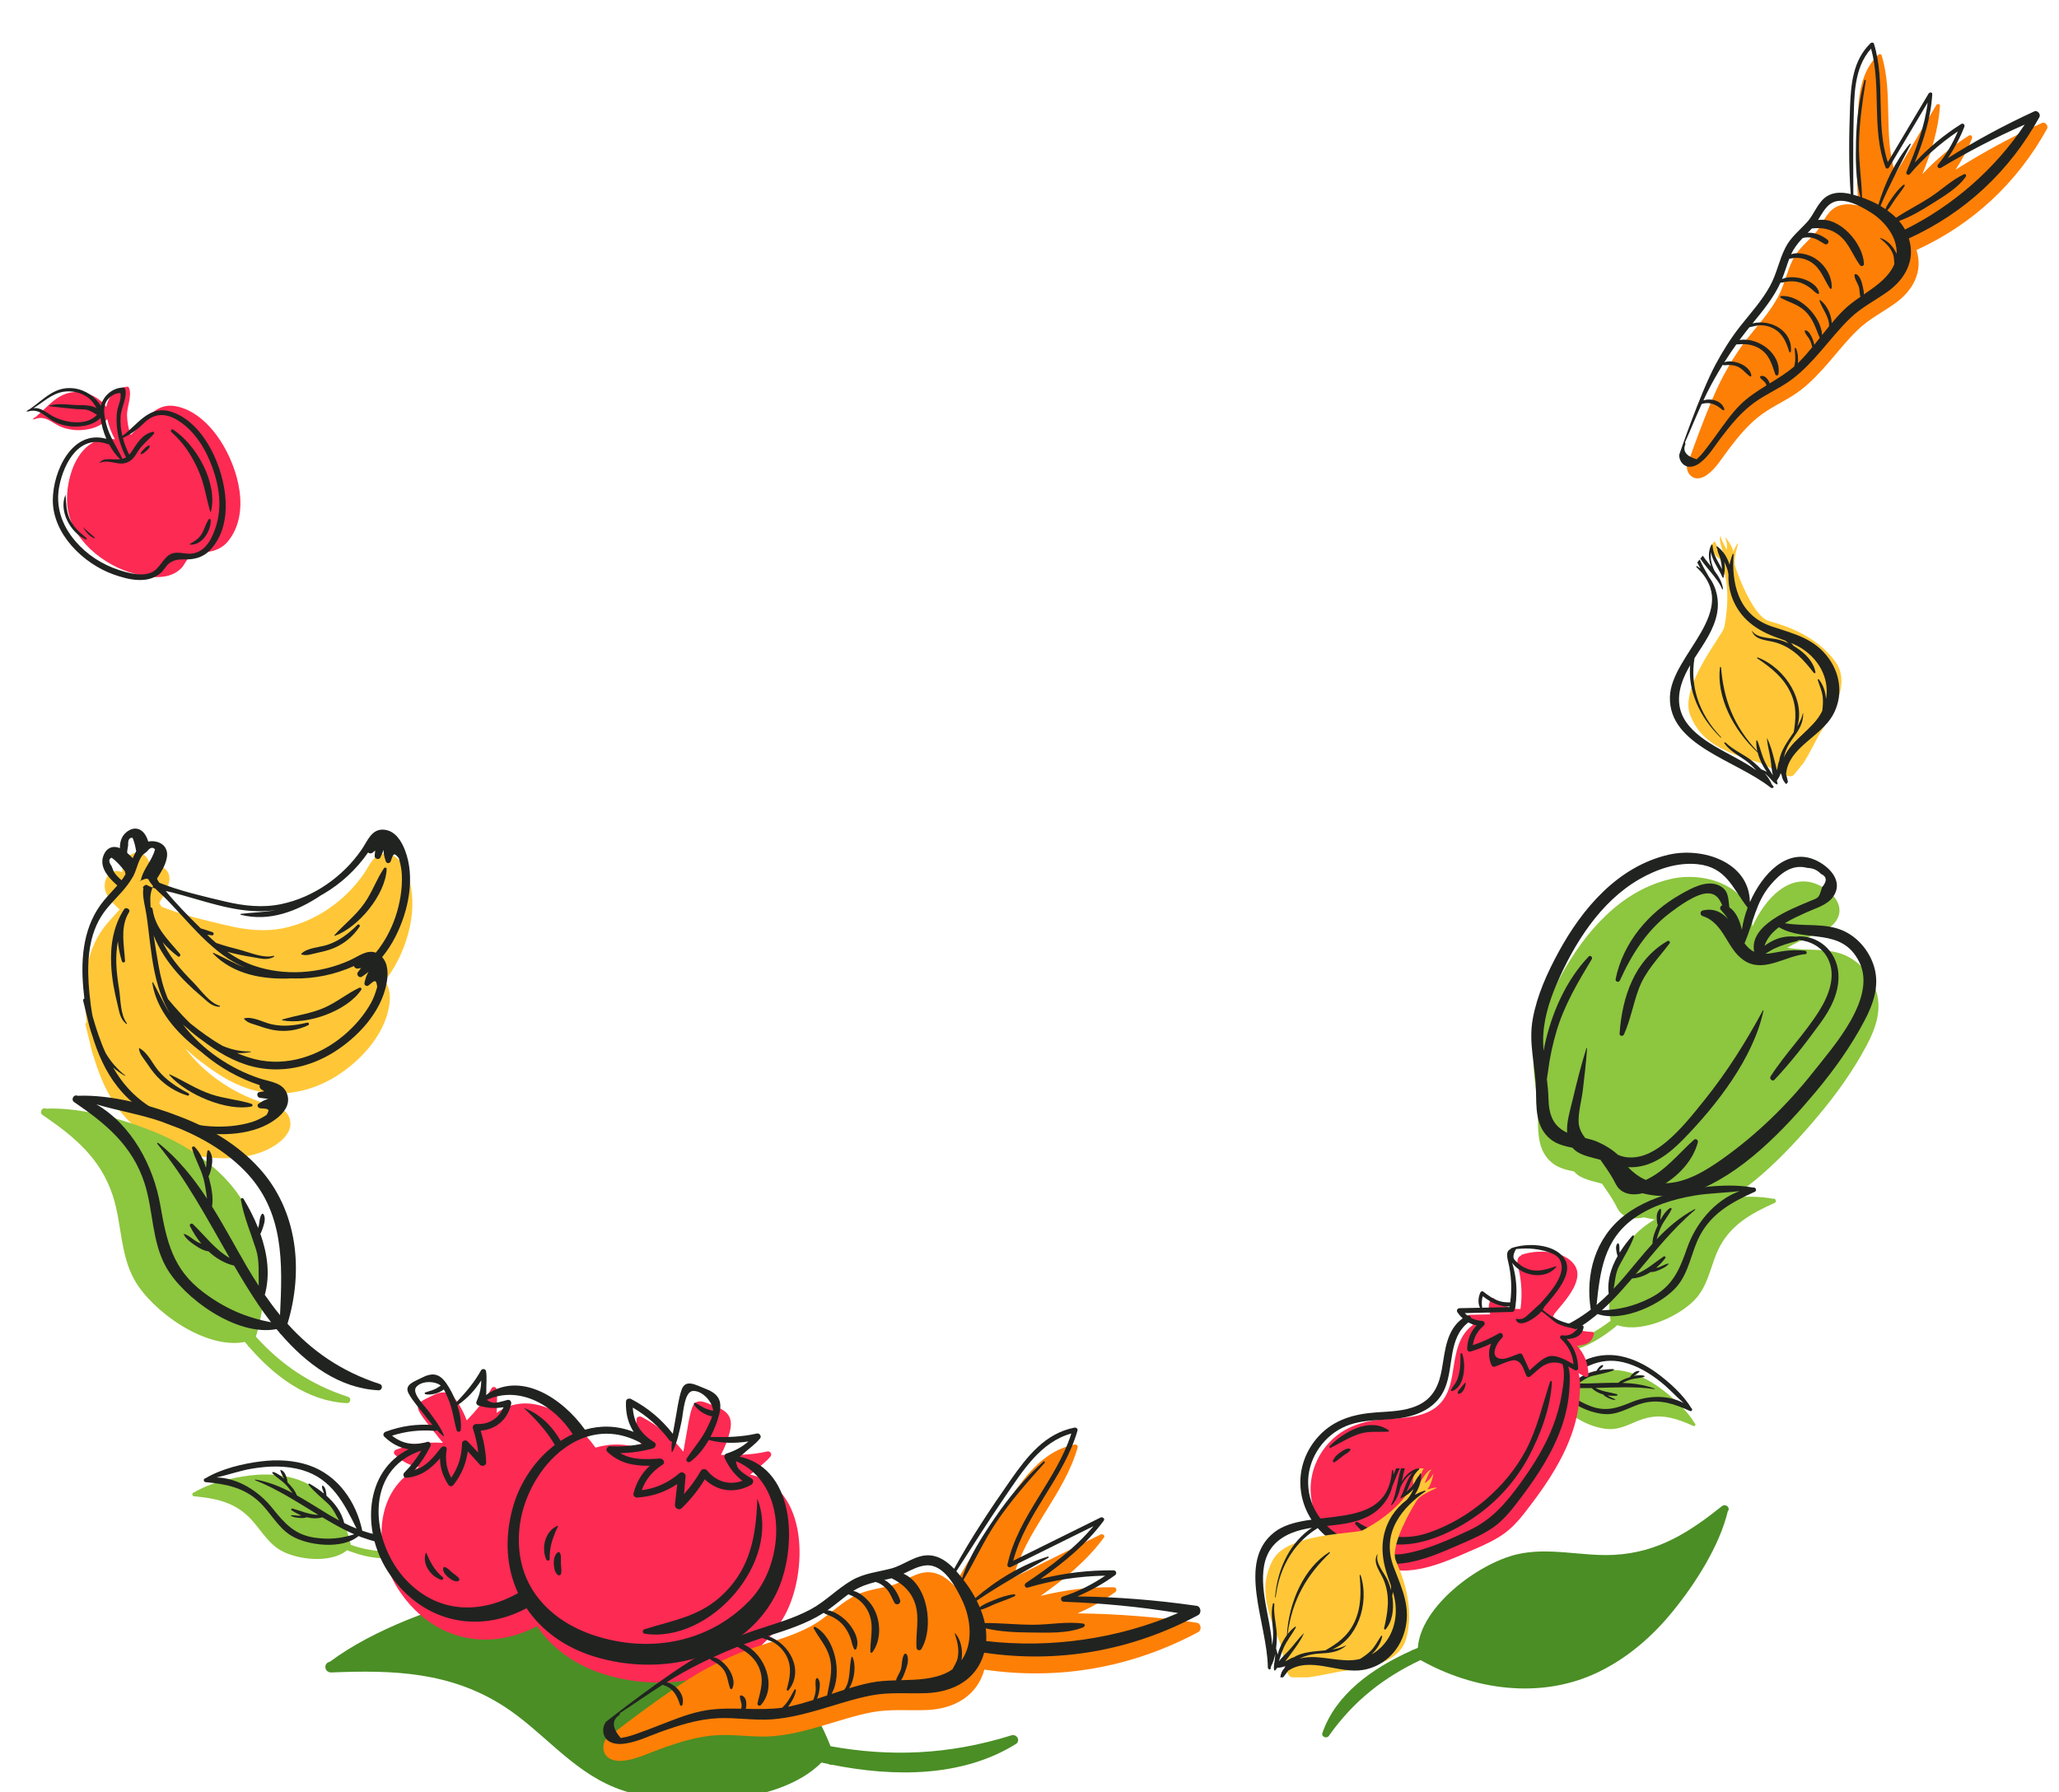 <svg viewBox="0 0 394 343" fill="none" xmlns="http://www.w3.org/2000/svg">
<g clip-path="url(#clip0)">
<path d="M94.299 304.768C83.933 307.295 71.52 311.747 63.124 318.011C63.085 318.024 63.047 318.032 63.009 318.039C61.785 318.422 62.142 320.117 63.434 320.062C75.427 319.549 86.217 319.995 96.377 326.505C103.816 331.274 109.172 338.645 117.655 342.083C127.908 346.239 148.697 345.934 157.185 337.301C157.639 337.403 158.098 337.497 158.557 337.59C158.749 337.718 158.969 337.756 159.181 337.72C171.161 340.098 184.124 340.124 194.388 333.757C195.338 333.168 194.613 331.756 193.505 332.105C181.383 335.894 170.148 336.197 158.932 334.18C152.963 319.186 140.158 306.401 122.381 303.307C113.054 301.688 103.43 302.537 94.299 304.768Z" fill="#4A8E25"/>
</g>
<path d="M320.081 308.385C324.457 303.015 329.035 295.821 330.622 289.213C330.637 289.191 330.653 289.172 330.67 289.153C331.148 288.474 330.17 287.705 329.504 288.235C323.321 293.158 317.339 297.101 308.877 297.554C302.681 297.884 296.392 296.014 290.254 297.462C282.836 299.211 271.849 307.431 271.313 315.343C271.023 315.464 270.733 315.592 270.444 315.719C270.282 315.725 270.147 315.791 270.05 315.892C262.533 319.263 255.581 324.272 253.043 331.659C252.808 332.343 253.851 332.817 254.282 332.201C259.013 325.475 264.886 320.958 271.827 317.69C281.983 323.404 294.773 325.285 305.727 320.051C311.471 317.303 316.228 313.118 320.081 308.385Z" fill="#4A8E25"/>
<g clip-path="url(#clip1)">
<path d="M359.129 190.023C358.344 187.071 356.248 184.379 353.498 183.009C349.952 181.244 345.833 182.078 342.009 181.376C343.351 180.562 344.833 179.912 346.175 179.305C347.898 178.524 350.094 177.979 351.266 176.348C353.358 173.435 350.59 170.533 347.892 169.309C342.55 166.887 337.756 171.854 335.335 177.334C335.278 169.65 326.349 166.711 319.845 168.182C310.092 170.387 303.243 178.418 298.653 186.802C296.48 190.771 294.558 194.963 293.714 199.435C292.823 204.144 294.153 208.253 294.261 212.927C294.342 216.36 294.046 220.193 297.069 222.592C298.276 223.549 299.742 223.891 301.217 224.198C302.431 225.644 304.522 225.943 306.558 226.529C307.397 227.731 308.228 228.917 308.964 230.212C309.359 230.906 309.605 231.628 310.213 232.185C311.423 233.289 313.081 233.311 314.594 232.959C317.897 233.842 321.794 233.625 324.239 232.765C333.49 229.511 341.688 220.928 347.84 213.626C351.37 209.436 354.602 204.93 357.177 200.087C358.833 196.974 360.074 193.568 359.129 190.023Z" fill="#8DC63F"/>
<path d="M347.49 208.9C351.005 204.696 354.22 200.179 356.778 195.328C358.421 192.208 359.649 188.8 358.692 185.257C357.895 182.308 355.79 179.623 353.033 178.264C349.48 176.511 345.365 177.361 341.538 176.674C342.877 175.855 344.357 175.199 345.696 174.587C347.417 173.802 349.611 173.247 350.775 171.612C352.855 168.691 350.077 165.799 347.375 164.585C342.024 162.184 337.249 167.168 334.848 172.657C334.766 164.972 325.825 162.066 319.327 163.56C309.583 165.802 302.763 173.858 298.205 182.258C296.047 186.236 294.142 190.435 293.313 194.91C292.441 199.621 293.784 203.725 293.911 208.399C294.004 211.832 293.721 215.666 296.754 218.054C297.965 219.006 299.433 219.344 300.907 219.645C302.126 221.087 304.218 221.378 306.257 221.956C307.101 223.156 307.935 224.338 308.677 225.63C309.075 226.322 309.322 227.044 309.934 227.598C311.148 228.698 312.805 228.714 314.318 228.356C317.624 229.227 321.519 228.997 323.962 228.127C333.199 224.836 341.366 216.225 347.49 208.9ZM345.872 166.098C346.905 166.126 347.758 166.502 348.435 167.227C349.587 167.751 349.664 168.603 348.664 169.784C347.98 172.057 348.05 171.719 346.182 172.512C342.614 174.026 334.644 177.043 335.666 182.143C334.928 181.796 334.355 181.234 333.815 180.515C333.829 180.496 333.845 180.478 333.854 180.456C335.495 176.622 335.966 172.645 338.809 169.328C340.697 167.121 342.918 165.292 345.872 166.098ZM329.628 221.761C326.485 223.99 322.729 226.329 318.729 226.437C321.646 224.583 324.083 221.749 324.888 218.593C324.995 218.172 324.502 217.804 324.153 218.117C321.169 220.784 318.683 224.068 314.949 225.8C314.947 225.801 314.945 225.801 314.942 225.803C313.625 225.259 312.561 224.403 311.521 223.365C311.79 223.378 312.055 223.384 312.319 223.376C316.277 223.272 319.455 220.743 322.1 218.039C328.471 211.522 335.517 202.493 337.451 193.415C337.465 193.353 337.376 193.296 337.34 193.362C334.12 199.335 330.516 205.083 326.263 210.385C324.027 213.171 321.651 216.195 318.879 218.501C316.885 220.162 314.585 221.563 311.886 221.508C311.016 221.489 310.292 221.293 309.615 221.011C308.49 219.979 307.137 219.154 305.8 218.558C304.997 218.2 304.182 217.99 303.361 217.8C302.628 216.916 302.122 215.808 302.079 214.78C301.995 212.793 302.658 210.585 302.885 208.602C303.19 205.941 303.528 203.291 303.688 200.616C303.691 200.547 303.588 200.526 303.567 200.594C302.557 203.833 301.719 207.155 300.934 210.459C300.468 212.416 299.732 214.713 299.878 216.767C297.202 215.518 296.388 213.369 296.31 210.264C296.278 208.999 296.153 207.746 296.002 206.5C296.093 205.945 296.176 205.444 296.222 205.053C296.547 202.378 297.126 199.715 297.909 197.137C299.401 192.218 301.966 187.92 304.595 183.55C304.812 183.189 304.321 182.716 304.004 183.047C299.625 187.64 296.881 193.947 295.564 200.107C295.493 200.438 295.441 200.776 295.378 201.109C295.336 200.554 295.301 199.997 295.291 199.439C295.214 195.588 296.382 191.764 297.895 188.262C301.234 180.534 306.22 172.578 313.684 168.265C317.019 166.339 321.008 164.953 324.919 165.39C330.389 166.001 331.51 169.986 334.423 173.701C333.874 175.149 333.5 176.599 333.326 177.934C332.915 176.198 332.223 174.489 330.927 173.651C330.673 171.907 330.86 170.285 328.82 169.397C326.465 168.37 323.554 170.042 321.596 171.149C315.475 174.604 310.581 180.383 309.163 187.341C309.051 187.886 309.758 188.116 309.987 187.607C312.228 182.64 315.143 178.046 319.546 174.712C321.11 173.528 324.642 170.9 326.832 170.964C328.534 171.013 329.031 172.122 329.573 173.239C329.212 173.363 328.995 173.804 329.311 174.149C329.844 174.73 330.285 175.289 330.665 175.877C329.451 174.547 327.957 173.764 325.845 174.23C325.309 174.348 325.249 175.129 325.787 175.302C330.195 176.71 330.412 182.139 334.308 184.137C337.871 185.965 341.867 182.883 345.461 182.595C345.85 182.564 345.764 181.983 345.413 181.945C343.174 181.7 341.453 181.933 339.295 182.354C338.75 182.461 338.263 182.516 337.82 182.528C338.382 182.189 338.929 181.811 339.494 181.548C340.878 180.899 342.405 180.456 343.888 180.082C344.02 180.049 344.105 179.971 344.155 179.879C346.453 180.089 348.637 181.231 349.752 183.393C351.452 186.69 349.946 190.501 348.168 193.361C345.402 197.816 341.642 201.586 338.808 206C338.518 206.453 339.163 207.05 339.555 206.635C342.718 203.292 345.611 199.539 348.316 195.821C350.33 193.052 352.015 189.864 351.785 186.33C351.494 181.846 347.667 178.767 343.595 179.248C341.907 179.067 340.344 179.4 338.84 180.238C338.454 180.454 338.037 180.709 337.645 180.999C338.135 179.525 339.157 178.38 340.411 177.439C345.524 180.482 352.438 177.309 355.793 184.121C359.174 190.988 350.906 200.184 346.913 205.231C341.975 211.471 336.134 217.147 329.628 221.761Z" fill="#212321"/>
<path d="M310.761 197.949C312.011 195.146 312.502 192.187 313.553 189.326C314.843 185.813 317.309 183.444 319.494 180.518C319.674 180.277 319.355 179.925 319.096 180.076C312.729 183.749 310.402 190.822 309.916 197.793C309.881 198.313 310.571 198.372 310.761 197.949Z" fill="#212321"/>
</g>
<g clip-path="url(#clip2)">
<path d="M47.816 282.364C44.357 282.783 40.146 283.786 37.136 285.608C37.123 285.611 37.11 285.612 37.097 285.613C36.685 285.692 36.715 286.305 37.133 286.344C41.014 286.708 44.461 287.355 47.404 290.106C49.558 292.122 50.913 294.958 53.47 296.553C56.559 298.481 63.257 299.317 66.415 296.665C66.555 296.722 66.698 296.776 66.841 296.829C66.897 296.883 66.965 296.906 67.035 296.903C70.769 298.284 74.934 298.882 78.55 297.107C78.885 296.943 78.722 296.414 78.349 296.486C74.263 297.269 70.637 296.865 67.131 295.647C65.957 290.1 62.476 285.021 56.915 283.125C53.997 282.132 50.861 281.994 47.816 282.364Z" fill="#8DC63F"/>
<path d="M50.009 279.655C46.551 280.074 42.34 281.077 39.329 282.9C39.316 282.902 39.303 282.903 39.291 282.904C38.878 282.983 38.909 283.596 39.327 283.635C43.208 283.999 46.654 284.646 49.597 287.398C51.751 289.413 53.107 292.249 55.663 293.844C58.752 295.772 65.451 296.608 68.608 293.956C68.749 294.013 68.892 294.067 69.035 294.12C69.09 294.174 69.159 294.197 69.229 294.194C72.963 295.576 77.128 296.173 80.743 294.398C81.078 294.234 80.915 293.705 80.542 293.777C76.457 294.56 72.83 294.156 69.325 292.938C68.151 287.391 64.67 282.312 59.109 280.416C56.191 279.423 53.056 279.287 50.009 279.655ZM57.91 281.356C63.508 283.016 65.886 287.749 68.233 292.533C67.443 292.22 66.657 291.861 65.872 291.473C65.377 289.399 64.071 287.659 62.47 286.236C62.471 285.959 62.413 285.67 62.364 285.42C62.285 285.023 62.163 284.547 61.789 284.332C61.719 284.293 61.632 284.326 61.622 284.41C61.578 284.784 61.777 285.149 61.896 285.495C61.931 285.6 61.958 285.709 61.981 285.819C61.11 285.104 60.172 284.477 59.24 283.937C59.101 283.857 58.936 284.016 59.044 284.15C60.172 285.55 61.537 286.597 62.831 287.825C63.761 288.708 64.246 289.892 64.891 290.966C64.225 290.613 63.56 290.243 62.892 289.843C60.874 288.638 58.875 287.329 56.805 286.176C56.473 285.257 55.743 284.423 55.09 283.745C55.059 283.713 55.026 283.681 54.995 283.649C55.013 283.27 54.856 282.82 54.752 282.51C54.578 281.995 54.32 281.583 53.834 281.325C53.757 281.284 53.613 281.333 53.649 281.444C53.792 281.902 54.022 282.288 54.234 282.718C54.278 282.807 54.311 282.903 54.342 283.002C53.743 282.443 53.068 281.929 52.319 281.703C52.178 281.661 52.025 281.832 52.142 281.954C52.908 282.749 53.891 283.3 54.666 284.104C55.143 284.599 55.547 285.173 55.972 285.721C53.732 284.534 51.395 283.565 48.849 283.141C48.774 283.129 48.755 283.242 48.82 283.269C53.16 284.998 56.987 287.526 60.922 289.911C59.197 289.877 57.676 289.16 55.967 288.693C55.773 288.64 55.614 288.893 55.797 289.017C56.372 289.411 57.005 289.757 57.667 290.022C57.519 290.046 57.372 290.064 57.224 290.067C56.709 290.074 56.117 289.881 55.623 290.015C55.611 290.019 55.608 290.032 55.617 290.038C56.066 290.392 56.947 290.469 57.504 290.503C57.882 290.525 58.326 290.514 58.684 290.356C59.673 290.605 60.7 290.647 61.687 290.373C63.039 291.182 64.409 291.968 65.822 292.691C66.452 293.013 67.109 293.323 67.785 293.616C65.326 294.419 63.015 294.655 60.303 294.278C56.364 293.733 54.441 291.509 52.107 288.601C49.574 285.445 45.603 282.841 41.428 282.739C43.656 282.259 45.869 281.458 48.101 281.077C51.364 280.519 54.708 280.406 57.91 281.356Z" fill="#212321"/>
</g>
<g clip-path="url(#clip3)">
<path d="M74.067 163.393C71.561 163.082 70.807 165.505 69.632 167.205C66.077 172.362 60.476 176.309 54.305 177.609C50.693 178.372 47.089 177.966 43.536 177.123C39.383 176.139 34.898 175.116 30.937 173.532C30.761 173.278 30.609 173.021 30.48 172.759C31.233 171.507 32.091 170.303 32.375 168.705C32.657 167.159 31.799 165.824 29.941 165.604C29.536 165.553 29.163 165.575 28.819 165.654C28.721 165.338 28.593 165.024 28.437 164.705C27.677 163.184 26.241 162.643 24.76 163.753C23.702 164.542 23.37 165.704 23.393 166.909C22.122 166.365 20.873 166.77 20.266 168.27C19.482 170.201 20.74 171.974 22.057 173.271C22.327 173.541 22.608 173.796 22.887 174.059C22.055 175.02 21.166 175.926 20.355 176.898C16.499 181.563 15.824 187.573 16.392 193.808C16.445 194.425 16.513 195.052 16.586 195.694C16.418 195.757 16.302 195.896 16.358 196.107C16.623 197.217 16.894 198.334 17.177 199.462C17.404 200.527 17.684 201.587 18.052 202.623C19.126 206.149 20.569 209.599 22.996 212.652C26.535 217.103 31.738 219.986 37.204 221.08C42.707 222.179 49.217 221.858 53.316 218.696C54.674 217.648 56.005 216.093 55.444 214.154C54.757 211.76 52.2 211.658 50.169 210.989C44.493 209.132 39.096 205.438 35.459 200.677C35.788 200.956 36.118 201.235 36.446 201.514C37.267 202.27 38.126 202.974 39.029 203.602C41.981 205.863 45.16 207.8 48.793 208.707C54.106 210.038 59.638 208.874 64.26 206C68.917 203.103 73.415 198.286 74.426 192.737C74.73 191.074 74.759 189.067 73.563 187.768C74.548 186.569 75.402 185.251 76.11 183.857C78.596 178.976 79.957 172.552 77.939 167.297C77.269 165.559 76.095 163.64 74.067 163.393Z" fill="#FFC737"/>
<path d="M77.494 162.699C76.824 160.96 75.65 159.042 73.622 158.794C71.116 158.483 70.362 160.907 69.187 162.607C65.632 167.764 60.031 171.711 53.86 173.01C50.248 173.774 46.644 173.367 43.091 172.525C38.939 171.541 34.453 170.517 30.492 168.933C30.316 168.68 30.164 168.422 30.035 168.16C30.788 166.909 31.646 165.705 31.93 164.106C32.212 162.56 31.355 161.226 29.496 161.006C29.091 160.955 28.718 160.976 28.374 161.055C28.277 160.739 28.149 160.425 27.992 160.107C27.233 158.586 25.797 158.044 24.316 159.155C23.257 159.943 22.925 161.106 22.948 162.311C21.678 161.767 20.429 162.171 19.822 163.672C19.036 165.601 20.295 167.376 21.612 168.672C21.883 168.942 22.163 169.198 22.443 169.461C21.611 170.422 20.721 171.328 19.911 172.299C16.054 176.965 15.379 182.975 15.947 189.21C16.001 189.827 16.068 190.454 16.141 191.096C15.973 191.159 15.858 191.297 15.914 191.509C16.178 192.619 16.449 193.736 16.732 194.864C16.959 195.929 17.24 196.989 17.607 198.025C18.684 201.549 20.126 204.998 22.553 208.051C26.092 212.502 31.295 215.385 36.761 216.479C42.263 217.579 48.774 217.257 52.873 214.095C54.231 213.048 55.562 211.492 55.001 209.553C54.314 207.159 51.757 207.057 49.726 206.388C44.05 204.531 38.653 200.837 35.016 196.076C35.344 196.355 35.674 196.634 36.003 196.913C36.823 197.67 37.683 198.373 38.586 199.001C41.538 201.262 44.717 203.199 48.35 204.106C53.663 205.437 59.194 204.273 63.817 201.4C68.474 198.502 72.972 193.685 73.983 188.136C74.286 186.474 74.316 184.466 73.12 183.167C74.105 181.968 74.959 180.65 75.667 179.256C78.151 174.377 79.513 167.953 77.494 162.699ZM25.371 160.341C25.729 161.165 25.914 162.036 26.058 162.915C25.863 163.229 25.694 163.561 25.548 163.89C25.498 164.01 25.441 164.121 25.398 164.241C25.074 163.888 24.732 163.547 24.355 163.238C24.345 163.123 24.343 163.003 24.339 162.89C24.405 162.503 24.462 162.115 24.527 161.727C24.465 160.72 24.747 160.254 25.371 160.341ZM21.785 166.846C21.643 166.484 21.494 166.115 21.352 165.753C20.769 164.93 20.77 164.39 21.353 164.139C22.349 164.834 23.11 165.768 23.879 166.698C23.936 166.896 23.985 167.091 24.029 167.286C23.91 167.499 23.787 167.697 23.654 167.901C23.524 168.091 23.396 168.271 23.26 168.452C22.689 167.953 22.152 167.431 21.785 166.846ZM69.235 186.921C69.685 186.62 70.113 186.306 70.529 185.983C70.414 186.174 70.32 186.331 70.296 186.387C70.04 186.924 69.872 187.474 69.744 188.055C69.639 188.541 70.141 188.869 70.544 188.568C70.855 188.333 71.547 187.62 71.842 187.788C72.04 187.903 72.127 188.421 72.181 188.857C71.869 190.045 71.413 191.18 70.994 191.929C69.675 194.305 67.845 196.41 65.768 198.159C61.085 202.104 54.841 204.194 48.803 202.701C47.61 202.409 46.467 202.005 45.352 201.524C46.194 201.571 47.063 201.51 47.958 201.325C48.02 201.312 48.021 201.216 47.953 201.219C46.022 201.25 44.252 200.856 42.616 200.161C40.438 198.929 38.391 197.423 36.426 195.864C35.325 194.807 34.282 193.676 33.292 192.538C32.9 192.091 32.518 191.639 32.137 191.178C31.256 189.074 30.705 186.897 30.325 184.695C30.017 182.864 29.675 180.962 29.409 179.063C29.413 179.079 29.426 179.089 29.439 179.106C29.437 179.114 29.445 179.115 29.445 179.115C30.309 181.269 31.545 183.264 33.024 185.112C34.67 187.174 36.561 188.992 38.577 190.694C39.636 191.595 40.541 192.658 42 192.663C42.105 192.666 42.148 192.5 42.033 192.466C40.157 191.995 38.371 189.414 37.069 188.083C35.803 186.797 34.563 185.497 33.467 184.058C32.93 183.355 32.435 182.635 31.995 181.895C31.677 181.371 31.382 180.843 31.112 180.302C31.979 181.314 32.985 182.222 34.038 183.031C34.325 183.251 34.654 182.816 34.434 182.555C34.365 182.476 34.303 182.391 34.234 182.312C34.228 182.304 34.221 182.295 34.215 182.295C32.072 179.738 29.683 177.531 29.206 174.023C29.173 173.769 29.006 173.644 28.814 173.628C28.786 173.121 28.765 172.629 28.758 172.132C28.744 171.282 28.915 170.536 29.18 169.858C28.775 169.716 28.383 169.54 28.028 169.324C27.982 169.331 27.944 169.333 27.896 169.349C27.652 169.414 27.469 169.609 27.321 169.811C27.343 169.822 27.354 169.839 27.367 169.856C27.39 169.897 27.413 169.939 27.437 169.973C27.249 171.181 27.542 172.566 27.804 173.862C27.88 174.258 27.958 174.646 28.015 175.023C28.145 175.856 28.251 176.698 28.356 177.549C28.813 181.265 29.169 185.085 30.274 188.757C30.589 189.791 30.953 190.805 31.402 191.802C31.472 191.964 31.544 192.118 31.624 192.274C31.907 192.868 32.224 193.446 32.548 194.024C32.113 193.344 31.719 192.649 31.343 191.935C30.667 190.677 30.045 189.373 29.286 188.025C29.245 187.952 29.12 187.983 29.137 188.061C29.209 188.53 29.303 188.996 29.422 189.451C30.651 194.217 34.385 198.22 38.628 201.388C38.745 201.49 38.856 201.598 38.982 201.701C42.139 204.356 45.84 206.408 49.712 207.677C49.601 207.93 49.701 208.277 50.026 208.495C50.209 208.615 50.393 208.727 50.585 208.841C50.26 208.893 49.936 208.946 49.603 208.997C49.063 209.081 49.134 209.995 49.727 210.091C50.269 210.18 50.806 210.252 51.337 210.308C51.124 210.364 50.961 210.405 50.904 210.425C50.38 210.633 49.92 210.903 49.477 211.214C49.102 211.476 49.316 212.036 49.825 212.097C50.208 212.145 51.199 212.111 51.342 212.427C51.435 212.637 51.198 213.057 50.984 213.39C50.031 214.001 48.994 214.485 48.208 214.725C45.725 215.484 42.992 215.723 40.26 215.547C34.119 215.147 27.797 212.436 23.75 207.384C22.954 206.39 22.257 205.345 21.632 204.275C22.3 204.865 23.044 205.407 23.876 205.873C23.938 205.905 23.994 205.84 23.934 205.792C22.34 204.534 21.141 203.084 20.209 201.513C19.167 199.211 18.376 196.806 17.702 194.423C17.429 192.959 17.25 191.481 17.109 190.038C16.623 184.98 16.734 179.682 19.29 175.496C20.428 173.609 22.073 172.111 23.511 170.454C23.66 170.284 23.811 170.105 23.953 169.925C24.097 169.746 24.239 169.566 24.375 169.385C24.667 168.997 24.946 168.592 25.197 168.174C25.308 168.005 25.404 167.833 25.502 167.661C25.512 167.639 25.524 167.619 25.536 167.591C25.878 166.949 26.11 166.152 26.389 165.394C26.404 165.345 26.421 165.294 26.435 165.252C26.666 164.636 26.93 164.056 27.315 163.6L28.152 162.926C28.356 162.651 28.547 162.457 28.736 162.361C29.063 162.166 29.374 162.232 29.663 162.527C29.521 163.104 29.295 163.638 29.027 164.158C28.567 165.052 27.989 165.888 27.547 166.778C27.282 167.319 27.058 167.891 26.94 168.503C27.132 168.437 27.324 168.371 27.508 168.296C27.735 168.197 27.996 168.127 28.242 168.19C28.285 168.204 28.327 168.226 28.369 168.241C28.612 168.716 28.93 169.151 29.295 169.571C29.258 169.662 29.218 169.76 29.179 169.86C29.356 169.926 29.534 169.985 29.721 170.038C30.43 170.784 31.235 171.456 31.902 172.143C33.403 173.686 34.863 175.336 36.374 176.948C36.87 177.487 37.377 178.012 37.884 178.531C38.132 178.797 38.384 179.047 38.643 179.292L38.65 179.294C38.65 179.294 38.657 179.296 38.656 179.303C39.359 179.995 40.074 180.667 40.818 181.299C40.816 181.306 40.825 181.308 40.825 181.308C42.041 182.347 43.327 183.292 44.712 184.088C45.419 184.495 46.163 184.857 46.913 185.182C44.861 184.413 43 183.313 40.852 182.348C40.776 182.313 40.704 182.422 40.761 182.483C44.665 186.505 50.335 187.505 55.843 187.231C55.992 187.241 56.142 187.249 56.292 187.251C60.208 187.318 64.155 186.49 67.731 184.873C67.81 185.163 68.101 185.399 68.471 185.353C68.601 185.337 68.741 185.315 68.88 185.293C68.95 185.281 69.019 185.27 69.089 185.259C68.886 185.527 68.674 185.799 68.471 186.067C68.17 186.462 68.603 187.066 69.044 186.994C69.112 186.984 69.175 186.965 69.235 186.921ZM75.662 175.488C74.822 177.972 73.555 180.311 71.907 182.317C70.218 181.674 68.574 183.036 66.945 183.768C61.235 186.353 54.403 186.839 48.471 184.761C46.658 184.129 45.019 183.23 43.494 182.148C45.12 182.593 46.779 182.924 48.457 183.19C49.842 183.408 51.167 183.85 52.417 183.091C52.508 183.039 52.461 182.874 52.349 182.907C50.492 183.476 47.621 182.204 45.811 181.745C44.296 181.356 42.79 180.96 41.329 180.436C41.329 180.436 41.322 180.434 41.323 180.428C40.751 179.937 40.198 179.419 39.656 178.887C39.965 178.929 40.275 178.965 40.578 179C40.94 179.036 40.994 178.497 40.68 178.394C39.921 178.127 39.155 177.89 38.404 177.655C36.115 175.389 33.746 173.013 31.722 170.514C32.193 170.621 32.651 170.718 33.084 170.826C38.673 172.262 44.417 174.52 50.281 174.378C51.104 174.362 51.922 174.285 52.737 174.178C50.578 174.577 48.406 174.605 46.062 174.893C45.978 174.902 45.986 175.038 46.058 175.057C51.501 176.462 56.885 174.389 61.468 171.305C61.594 171.228 61.732 171.167 61.858 171.09C65.253 169.113 68.206 166.373 70.436 163.139C70.65 163.346 71.018 163.399 71.311 163.168C71.475 163.045 71.634 162.906 71.792 162.773C71.759 163.105 71.725 163.446 71.689 163.785C71.634 164.339 72.537 164.644 72.786 164.107C73.011 163.625 73.221 163.134 73.41 162.639C73.41 162.864 73.408 163.052 73.414 163.105C73.481 163.694 73.626 164.259 73.811 164.814C73.972 165.284 74.579 165.3 74.763 164.835C74.913 164.476 75.129 163.513 75.476 163.502C75.703 163.494 76.048 163.895 76.322 164.24C76.674 165.409 76.871 166.612 76.899 167.466C77 170.179 76.531 172.918 75.662 175.488Z" fill="#212321"/>
<path d="M26.66 168.586C26.743 168.592 26.831 168.599 26.917 168.62L26.937 168.503C26.872 168.53 26.808 168.557 26.744 168.577C26.714 168.587 26.69 168.59 26.66 168.586Z" fill="#212321"/>
<path d="M68.408 176.988C66.767 178.613 64.902 180.073 62.684 180.805C61.111 181.324 58.804 181.34 57.625 182.546C57.594 182.578 57.605 182.627 57.647 182.641C58.68 182.992 59.65 182.569 60.707 182.343C61.776 182.114 62.831 181.873 63.843 181.45C65.928 180.578 67.569 179.195 68.818 177.326C68.986 177.075 68.626 176.772 68.408 176.988Z" fill="#212321"/>
<path d="M73.472 166.157C72.047 168.277 71.227 170.721 69.748 172.831C68.093 175.192 65.915 176.84 64.012 178.943C63.962 178.999 64.001 179.12 64.09 179.087C68.626 177.431 73.766 171.195 73.994 166.313C74.007 166.027 73.623 165.931 73.472 166.157Z" fill="#212321"/>
<path d="M22.252 184.297C22.216 182.864 22.314 181.477 22.556 180.134C22.663 181.412 22.943 182.704 23.326 183.961C23.432 184.309 23.95 184.228 23.928 183.909C23.732 180.836 23.072 177.83 24.366 175.157C24.462 174.948 24.579 174.733 24.705 174.528C24.882 174.235 24.667 173.951 24.384 173.846C24.158 173.756 23.899 173.782 23.756 173.998C21.718 177.119 21.075 180.845 21.277 184.73C21.401 187.25 21.872 189.768 22.502 192.281C22.835 193.613 22.94 194.951 24.132 195.919C24.217 195.993 24.352 195.909 24.277 195.814C23.025 194.228 23.096 191.259 22.817 189.479C22.545 187.74 22.3 186.018 22.252 184.297Z" fill="#212321"/>
<path d="M28.062 203.401C28.688 204.329 29.323 205.251 30.116 206.078C31.738 207.791 33.661 208.976 35.884 209.668C36.185 209.762 36.328 209.358 36.046 209.207C33.894 208.091 31.807 206.721 30.264 204.848C29.164 203.519 28.251 201.395 26.669 200.597C26.628 200.575 26.587 200.599 26.593 200.645C26.665 201.686 27.433 202.48 28.062 203.401Z" fill="#212321"/>
<path d="M48.15 211.749C48.416 211.687 48.359 211.31 48.087 211.228C45.558 210.433 42.966 210.274 40.431 209.425C37.589 208.475 35.212 206.863 32.51 205.619C32.44 205.585 32.338 205.652 32.408 205.731C35.713 209.52 43.515 212.736 48.15 211.749Z" fill="#212321"/>
<path d="M58.802 195.696C56.559 196.239 54.214 196.533 51.94 196.012C50.331 195.645 48.356 194.46 46.72 194.883C46.68 194.899 46.665 194.942 46.689 194.977C47.391 195.811 48.437 195.952 49.453 196.305C50.484 196.661 51.509 197 52.596 197.163C54.82 197.494 56.945 197.158 58.981 196.198C59.251 196.069 59.1 195.625 58.802 195.696Z" fill="#212321"/>
<path d="M54.041 195.101C53.97 195.12 53.941 195.25 54.029 195.265C58.763 196.194 66.388 193.501 69.119 189.433C69.28 189.196 69.004 188.911 68.752 189.028C66.441 190.108 64.465 191.783 62.107 192.826C59.473 193.996 56.761 194.283 54.041 195.101Z" fill="#212321"/>
</g>
<g clip-path="url(#clip4)">
<path d="M29.275 216.503C23.22 214.06 15.399 211.895 8.808 212.162C8.784 212.155 8.763 212.145 8.741 212.135C7.992 211.892 7.488 212.925 8.139 213.368C14.18 217.478 19.252 221.659 21.592 228.839C23.304 234.097 22.962 239.98 25.715 244.912C29.041 250.872 39.279 258.307 46.863 256.812C47.043 257.032 47.228 257.25 47.414 257.468C47.456 257.606 47.549 257.706 47.666 257.765C52.545 263.409 58.842 268.161 66.383 268.521C67.081 268.555 67.293 267.538 66.614 267.319C59.2 264.906 53.612 260.962 48.961 255.789C52.054 245.622 50.937 234.133 43.524 225.988C39.633 221.717 34.611 218.653 29.275 216.503Z" fill="#8DC63F"/>
<path d="M35.326 214.042C29.271 211.599 21.45 209.434 14.859 209.702C14.835 209.694 14.813 209.684 14.792 209.674C14.043 209.431 13.539 210.464 14.19 210.907C20.23 215.017 25.302 219.198 27.642 226.378C29.355 231.636 29.012 237.519 31.765 242.451C35.092 248.411 45.33 255.846 52.913 254.351C53.093 254.571 53.279 254.789 53.465 255.007C53.507 255.145 53.599 255.245 53.717 255.304C58.595 260.951 64.892 265.7 72.433 266.06C73.132 266.094 73.344 265.077 72.665 264.858C65.251 262.445 59.663 258.501 55.011 253.328C58.104 243.161 56.988 231.672 49.575 223.527C45.684 219.256 40.661 216.194 35.326 214.042ZM46.757 223.985C54.443 231.776 54.063 241.698 53.585 251.676C52.572 250.446 51.607 249.146 50.67 247.798C51.734 243.946 51.166 239.908 49.825 236.123C50.078 235.669 50.244 235.142 50.389 234.687C50.618 233.964 50.849 233.072 50.43 232.38C50.351 232.253 50.178 232.229 50.085 232.357C49.674 232.932 49.671 233.711 49.553 234.388C49.516 234.591 49.462 234.794 49.4 234.996C48.617 233.034 47.645 231.155 46.603 229.425C46.448 229.168 46.033 229.28 46.089 229.598C46.673 232.916 47.966 235.871 48.978 239.058C49.706 241.348 49.43 243.731 49.517 246.078C48.744 244.897 47.988 243.686 47.252 242.425C45.032 238.621 42.934 234.664 40.581 230.897C40.866 229.087 40.423 227.058 39.964 225.355C39.943 225.273 39.918 225.192 39.897 225.11C40.269 224.505 40.418 223.624 40.527 223.021C40.708 222.018 40.657 221.109 40.093 220.246C40.004 220.107 39.723 220.058 39.682 220.273C39.502 221.154 39.53 221.996 39.49 222.893C39.482 223.08 39.448 223.267 39.409 223.457C38.932 221.998 38.291 220.543 37.264 219.494C37.072 219.297 36.665 219.44 36.747 219.747C37.284 221.745 38.401 223.538 38.944 225.559C39.279 226.804 39.422 228.111 39.625 229.396C37.021 225.42 34.063 221.715 30.267 218.715C30.155 218.626 30.02 218.795 30.104 218.898C35.663 225.665 39.657 233.278 43.958 240.754C41.158 239.137 39.309 236.583 36.927 234.27C36.656 234.008 36.165 234.279 36.353 234.648C36.941 235.816 37.666 236.955 38.514 237.991C38.249 237.897 37.991 237.792 37.746 237.663C36.894 237.208 36.097 236.356 35.164 236.129C35.143 236.124 35.125 236.142 35.134 236.162C35.55 237.149 36.926 238.073 37.812 238.632C38.412 239.01 39.15 239.393 39.882 239.459C41.279 240.762 42.927 241.761 44.796 242.205C46.282 244.756 47.82 247.286 49.484 249.752C50.227 250.851 51.025 251.954 51.87 253.048C47.106 252.139 43.1 250.437 38.989 247.363C33.016 242.903 31.873 237.511 30.674 230.626C29.372 223.152 25.211 215.284 18.449 211.337C22.541 212.567 26.898 213.255 30.908 214.649C36.769 216.687 42.36 219.527 46.757 223.985Z" fill="#212321"/>
</g>
<g clip-path="url(#clip5)">
<path d="M325.162 230.113C329.439 229.177 334.867 228.587 339.237 229.397C339.254 229.395 339.269 229.391 339.284 229.387C339.807 229.308 340.043 230.003 339.566 230.216C335.135 232.196 331.344 234.315 329.082 238.576C327.427 241.697 327.08 245.408 324.763 248.223C321.962 251.625 314.407 255.274 309.495 253.599C309.354 253.719 309.209 253.837 309.063 253.955C309.022 254.037 308.95 254.091 308.866 254.116C305.061 257.169 300.397 259.525 295.332 259.014C294.863 258.966 294.821 258.31 295.295 258.239C300.476 257.455 304.588 255.534 308.196 252.754C307.126 246.095 308.992 239.021 314.732 234.652C317.744 232.361 321.393 230.936 325.162 230.113Z" fill="#8DC63F"/>
<path d="M321.366 227.983C325.644 227.047 331.071 226.457 335.441 227.267C335.458 227.265 335.474 227.261 335.489 227.257C336.012 227.178 336.247 227.873 335.77 228.086C331.34 230.067 327.549 232.185 325.287 236.446C323.631 239.567 323.285 243.279 320.967 246.093C318.167 249.495 310.612 253.144 305.7 251.469C305.558 251.589 305.413 251.707 305.268 251.825C305.226 251.907 305.155 251.961 305.071 251.986C301.266 255.041 296.602 257.395 291.537 256.884C291.068 256.837 291.026 256.18 291.5 256.11C296.681 255.325 300.793 253.404 304.4 250.624C303.33 243.965 305.197 236.891 310.937 232.522C313.949 230.232 317.598 228.808 321.366 227.983ZM312.771 233.083C306.884 237.204 306.168 243.445 305.513 249.73C306.308 249.06 307.08 248.342 307.836 247.59C307.502 245.078 308.276 242.609 309.54 240.373C309.416 240.064 309.356 239.719 309.303 239.42C309.221 238.946 309.155 238.366 309.502 237.974C309.567 237.902 309.684 237.904 309.734 237.993C309.952 238.393 309.878 238.88 309.89 239.315C309.895 239.446 309.912 239.577 309.933 239.71C310.647 238.56 311.479 237.48 312.342 236.5C312.471 236.354 312.737 236.465 312.669 236.658C311.955 238.675 310.804 240.397 309.818 242.291C309.109 243.652 309.06 245.169 308.773 246.628C309.404 245.965 310.026 245.282 310.64 244.565C312.493 242.403 314.278 240.134 316.216 238.008C316.202 236.849 316.696 235.623 317.168 234.603C317.19 234.554 317.215 234.506 317.237 234.457C317.048 234.042 317.034 233.477 317.02 233.089C316.998 232.445 317.121 231.881 317.581 231.396C317.654 231.318 317.846 231.315 317.853 231.453C317.887 232.022 317.786 232.546 317.725 233.11C317.712 233.228 317.716 233.348 317.724 233.471C318.185 232.605 318.754 231.758 319.541 231.202C319.689 231.098 319.946 231.227 319.861 231.411C319.308 232.608 318.388 233.62 317.829 234.83C317.483 235.576 317.26 236.38 317 237.163C319.125 234.931 321.46 232.903 324.284 231.398C324.368 231.354 324.441 231.473 324.375 231.529C320.007 235.217 316.599 239.587 313.001 243.842C315.026 243.104 316.509 241.688 318.323 240.474C318.53 240.336 318.831 240.554 318.669 240.767C318.163 241.439 317.568 242.081 316.902 242.646C317.087 242.613 317.269 242.572 317.446 242.516C318.058 242.315 318.673 241.859 319.317 241.808C319.332 241.808 319.343 241.821 319.334 241.832C318.96 242.408 317.952 242.852 317.307 243.115C316.87 243.293 316.34 243.46 315.846 243.43C314.786 244.108 313.59 244.572 312.3 244.667C311.06 246.117 309.787 247.549 308.436 248.928C307.833 249.543 307.194 250.155 306.523 250.756C309.789 250.653 312.627 249.979 315.669 248.459C320.089 246.254 321.377 242.994 322.85 238.806C324.448 234.26 327.991 229.747 332.887 227.939C330.038 228.309 327.065 228.314 324.254 228.794C320.145 229.495 316.139 230.725 312.771 233.083Z" fill="#212321"/>
</g>
<g clip-path="url(#clip6)">
<path d="M317.636 265.596C320.018 267.328 322.74 269.793 324.285 272.353C324.294 272.36 324.303 272.366 324.312 272.372C324.585 272.6 324.341 273.029 324.02 272.884C321.045 271.541 318.286 270.582 315.133 271.349C312.824 271.911 310.803 273.396 308.352 273.488C305.39 273.6 300.18 271.433 298.827 268.215C298.704 268.197 298.579 268.177 298.455 268.157C298.395 268.172 298.336 268.161 298.286 268.13C295.051 267.581 291.782 266.289 289.776 263.514C289.59 263.257 289.901 262.943 290.149 263.149C292.858 265.403 295.661 266.613 298.671 267.184C301.541 263.67 305.932 261.448 310.693 262.381C313.191 262.872 315.538 264.069 317.636 265.596Z" fill="#8DC63F"/>
<path d="M317.011 262.736C319.393 264.468 322.115 266.933 323.66 269.492C323.669 269.5 323.677 269.506 323.686 269.512C323.96 269.739 323.716 270.168 323.395 270.024C320.42 268.681 317.66 267.722 314.507 268.489C312.199 269.051 310.178 270.535 307.727 270.628C304.765 270.74 299.555 268.573 298.202 265.354C298.078 265.337 297.954 265.317 297.83 265.296C297.77 265.312 297.711 265.3 297.661 265.269C294.425 264.721 291.157 263.428 289.151 260.654C288.965 260.397 289.276 260.082 289.523 260.289C292.233 262.543 295.036 263.752 298.046 264.323C300.916 260.81 305.306 258.587 310.068 259.52C312.565 260.011 314.912 261.21 317.011 262.736ZM310.605 260.693C305.903 259.575 302.445 262.004 298.992 264.484C299.685 264.584 300.391 264.651 301.107 264.695C302.22 263.405 303.808 262.69 305.496 262.327C305.596 262.126 305.743 261.942 305.87 261.782C306.072 261.529 306.334 261.236 306.686 261.235C306.751 261.236 306.802 261.296 306.78 261.361C306.676 261.649 306.398 261.829 306.185 262.03C306.122 262.091 306.063 262.158 306.006 262.228C306.903 262.073 307.818 262.009 308.696 262.005C308.827 262.004 308.89 262.188 308.762 262.24C307.429 262.782 306.049 262.973 304.656 263.323C303.655 263.575 302.871 264.229 302.009 264.736C302.624 264.757 303.246 264.765 303.881 264.753C305.795 264.718 307.734 264.602 309.669 264.626C310.245 264.101 311.082 263.802 311.806 263.583C311.841 263.573 311.876 263.563 311.91 263.553C312.034 263.272 312.313 263.013 312.501 262.833C312.815 262.533 313.154 262.343 313.603 262.358C313.675 262.36 313.762 262.455 313.696 262.52C313.425 262.791 313.117 262.974 312.805 263.196C312.741 263.242 312.682 263.298 312.624 263.357C313.265 263.202 313.945 263.109 314.576 263.257C314.695 263.285 314.745 263.472 314.615 263.511C313.766 263.768 312.846 263.758 311.987 264.017C311.458 264.177 310.954 264.424 310.444 264.643C312.515 264.714 314.578 264.982 316.597 265.729C316.657 265.751 316.63 265.841 316.572 265.833C312.766 265.285 309.046 265.525 305.299 265.617C306.575 266.305 307.95 266.418 309.371 266.788C309.532 266.83 309.557 267.079 309.378 267.092C308.814 267.139 308.225 267.126 307.644 267.043C307.743 267.122 307.845 267.196 307.952 267.259C308.327 267.477 308.831 267.583 309.144 267.884C309.151 267.891 309.149 267.902 309.14 267.903C308.683 267.972 308.01 267.664 307.589 267.457C307.304 267.317 306.983 267.125 306.777 266.863C305.963 266.633 305.195 266.239 304.571 265.633C303.288 265.657 301.999 265.657 300.702 265.594C300.124 265.566 299.53 265.518 298.928 265.449C300.44 267.045 302.046 268.172 304.17 269.022C307.254 270.258 309.468 269.449 312.232 268.318C315.232 267.09 319.084 266.855 322.181 268.508C320.722 267.241 319.391 265.748 317.893 264.55C315.705 262.798 313.296 261.333 310.605 260.693Z" fill="#212321"/>
</g>
<g clip-path="url(#clip7)">
<path d="M304.702 254.891C302.214 254.82 299.891 254.045 297.921 252.535C297.637 252.318 297.403 252.09 297.165 251.904C297.297 251.72 297.41 251.528 297.509 251.33C299.497 248.918 303.343 244.905 301.237 241.996C299.231 239.222 294.059 239.079 291.13 240.146C291.066 240.17 291.052 240.223 291.069 240.273C290.363 240.6 290.187 241.173 290.538 242.608C291.177 245.219 291.315 247.857 290.953 250.504C290.882 250.502 290.805 250.502 290.699 250.501C290.041 250.5 289.445 250.444 288.814 250.236C287.675 249.863 286.725 249.161 285.79 248.441C285.593 248.289 285.33 248.423 285.242 248.622C284.828 249.576 284.726 250.623 285.175 251.535C283.877 251.562 282.579 251.589 281.281 251.616C280.832 251.626 280.617 252.062 280.865 252.421C281.165 252.86 281.498 253.234 281.855 253.559C278.775 255.781 278.505 259.597 277.896 263.176C277.372 266.25 276.287 268.839 273.264 270.217C270.794 271.343 268.023 271.366 265.37 271.555C261.124 271.859 257.286 272.888 254.311 276.101C251.8 278.815 250.511 282.436 250.846 286.099C251.207 290.037 253.323 293.566 256.519 295.885C259.782 298.253 264.601 300.638 268.735 300.563C273.219 300.481 277.871 298.346 281.901 296.586C283.958 295.687 286.065 294.757 287.89 293.435C289.938 291.951 291.472 289.894 292.981 287.903C296.264 283.575 299.266 278.969 300.969 273.793C301.679 271.635 302.134 269.372 302.267 267.107C302.343 265.801 302.487 264.137 302.057 262.787C302.465 262.996 302.873 263.227 303.289 263.458C303.539 263.596 303.959 263.485 303.951 263.14C303.905 260.922 303.215 259.096 301.757 257.53C303.255 257.465 304.628 257.026 304.991 255.336C305.039 255.137 304.945 254.898 304.702 254.891Z" fill="#FD2A53"/>
<path d="M291.016 286.636C294.299 282.308 297.301 277.703 299.004 272.526C299.714 270.368 300.169 268.105 300.302 265.84C300.378 264.535 300.522 262.871 300.092 261.52C300.5 261.729 300.908 261.96 301.324 262.191C301.574 262.329 301.994 262.218 301.986 261.873C301.94 259.655 301.25 257.829 299.792 256.263C301.29 256.198 302.663 255.759 303.026 254.07C303.068 253.87 302.975 253.631 302.733 253.623C300.245 253.552 297.922 252.778 295.952 251.268C295.668 251.051 295.434 250.823 295.196 250.637C295.328 250.453 295.441 250.26 295.54 250.062C297.528 247.65 301.374 243.638 299.268 240.728C297.262 237.955 292.09 237.812 289.161 238.879C289.097 238.903 289.083 238.955 289.1 239.005C288.394 239.333 288.218 239.906 288.569 241.341C289.21 243.951 289.346 246.59 288.984 249.236C288.913 249.234 288.836 249.234 288.73 249.234C288.072 249.233 287.476 249.177 286.845 248.969C285.706 248.595 284.756 247.893 283.821 247.173C283.624 247.021 283.361 247.156 283.273 247.354C282.859 248.308 282.757 249.355 283.206 250.267C281.908 250.294 280.61 250.322 279.312 250.349C278.863 250.358 278.648 250.794 278.896 251.153C279.196 251.592 279.529 251.966 279.886 252.291C276.806 254.514 276.536 258.33 275.927 261.908C275.403 264.982 274.318 267.572 271.295 268.949C268.825 270.075 266.054 270.099 263.401 270.288C259.155 270.591 255.317 271.62 252.342 274.834C249.833 277.549 248.542 281.168 248.877 284.831C249.238 288.77 251.354 292.299 254.55 294.617C257.813 296.986 262.632 299.371 266.766 299.295C271.25 299.214 275.902 297.079 279.932 295.319C281.989 294.419 284.096 293.49 285.921 292.167C287.973 290.684 289.505 288.627 291.016 286.636ZM283.752 248.055C284.679 248.815 285.73 249.456 286.896 249.776C287.448 249.926 288.24 250.129 288.867 249.994C288.858 250.045 288.853 250.097 288.844 250.148C287.102 250.185 285.36 250.22 283.621 250.257C283.513 249.501 283.494 248.769 283.752 248.055ZM280.795 251.753C280.62 251.612 280.449 251.463 280.287 251.294C283.307 251.218 286.326 251.142 289.344 251.067C289.665 251.059 289.831 250.793 289.832 250.546C289.892 250.472 289.937 250.382 289.954 250.267C290.219 248.394 290.272 246.5 290.014 244.626C289.88 243.663 289.666 242.712 289.39 241.779C289.378 241.739 289.363 241.695 289.345 241.649C289.654 242.076 290.05 242.478 290.478 242.797C292.584 244.362 295.984 244.641 297.802 242.474C297.864 242.4 297.764 242.322 297.691 242.346C296.034 242.9 294.314 243.477 292.57 242.922C291.758 242.665 291.056 242.259 290.435 241.685C290.203 241.472 289.796 241.143 289.666 240.837C289.486 240.412 289.736 239.55 290.131 239.026C291.265 238.937 292.402 238.875 293.535 239.011C294.892 239.174 297.67 239.696 298.433 241.002C300.019 243.715 296.588 247.398 294.641 249.564C294.034 250.06 293.479 250.649 292.905 251.147C292.48 251.515 291.98 252.061 291.469 252.304C291.019 252.518 290.568 252.44 290.078 252.378C290.06 252.375 290.043 252.395 290.047 252.412C290.31 253.592 291.592 253.275 292.392 252.889C293.283 252.461 294.262 251.789 294.96 250.953C296.037 251.629 297.28 252.963 298.141 253.352C298.803 253.651 299.486 253.875 300.196 254.034C300.739 254.159 301.289 254.238 301.844 254.274C301.031 255.321 300.06 255.739 298.927 255.528C298.635 255.513 298.366 255.905 298.614 256.134C300.091 257.506 300.927 259.129 301.1 261.082C299.758 260.3 297.941 259.297 296.574 259.522C295.287 259.733 293.805 261.27 292.69 262.253C292.242 261.272 291.791 260.29 291.342 259.309C291.258 259.123 291 258.963 290.788 259.024C289.855 259.3 288.262 260.131 287.299 260.054C284.918 259.863 286.292 257.072 287.428 256.031C287.847 255.648 287.402 254.84 286.86 255.156C285.249 256.098 283.602 256.841 281.842 257.425C282.042 255.922 282.698 254.737 283.938 253.671C284.267 253.39 284.093 252.821 283.653 252.792C282.835 252.738 282.138 252.549 281.522 252.227C281.438 251.922 281.128 251.669 280.795 251.753ZM281.07 292.887C277.211 294.698 272.94 296.633 268.705 297.339C264.483 298.043 259.816 295.945 256.262 293.81C252.518 291.559 250.165 287.631 250.325 283.23C250.487 278.794 253.448 274.593 257.606 272.897C261.326 271.379 265.411 272.013 269.264 271.148C272.538 270.415 275.334 268.671 276.58 265.463C278.182 261.34 277.145 256.058 280.974 253.067C281.454 253.325 281.976 253.515 282.541 253.636C281.402 254.879 280.809 256.334 280.746 258.113C280.735 258.409 281.015 258.756 281.352 258.656C282.741 258.243 284.064 257.73 285.353 257.121C284.789 258.39 284.791 259.81 285.405 261.256C285.489 261.453 285.772 261.625 285.994 261.557C286.864 261.289 289.11 260.138 289.972 260.332C291.291 260.629 291.54 262.131 292.066 263.243C292.204 263.536 292.58 263.6 292.827 263.404C293.687 262.724 294.629 261.695 295.607 261.202C296.834 260.582 297.915 260.655 298.957 261.019C299.604 262.604 299.071 265.465 298.821 266.97C298.49 268.954 297.931 270.91 297.218 272.794C295.726 276.734 293.453 280.361 290.985 283.772C288.177 287.649 285.488 290.816 281.07 292.887Z" fill="#212321"/>
<path d="M292.466 278.884C294.728 274.705 296.768 269.236 296.963 264.472C296.971 264.279 296.685 264.204 296.619 264.401C295.172 268.792 294.169 273.371 291.996 277.499C290.066 281.161 287.365 284.36 284.215 287.056C281.072 289.747 277.429 291.906 273.508 293.275C268.507 295.019 264.138 294.013 259.769 291.277C259.491 291.104 259.164 291.452 259.379 291.709C265.589 299.117 276.568 294.439 282.971 289.754C286.899 286.883 290.161 283.144 292.466 278.884Z" fill="#212321"/>
<path d="M265.728 273.713C262.059 271.132 257.075 274.077 254.429 276.744C254.286 276.889 254.428 277.163 254.633 277.059C256.444 276.155 258.165 275.047 260.101 274.414C261.959 273.808 263.772 274.092 265.67 273.977C265.806 273.969 265.823 273.78 265.728 273.713Z" fill="#212321"/>
<path d="M258.435 277.398C258.458 277.348 258.423 277.286 258.373 277.269C257.787 277.064 257.106 277.516 256.629 277.836C255.943 278.295 255.391 278.772 255.06 279.536C254.986 279.711 255.209 279.928 255.382 279.823C255.993 279.453 256.489 278.97 257.062 278.55C257.519 278.211 258.207 277.937 258.435 277.398Z" fill="#212321"/>
<path d="M279.785 259.048C279.729 258.9 279.478 258.947 279.476 259.105C279.46 260.277 279.5 261.364 279.268 262.524C279.128 263.226 278.933 263.974 278.567 264.599C278.274 265.097 277.88 265.457 277.666 265.995C277.606 266.147 277.773 266.258 277.908 266.21C280.324 265.356 280.546 261.033 279.785 259.048Z" fill="#212321"/>
<path d="M280.462 264.617C280.461 264.583 280.421 264.551 280.39 264.58C280.077 264.888 279.827 265.253 279.534 265.584C279.282 265.869 278.985 266.138 278.936 266.528C278.919 266.665 279.052 266.761 279.178 266.745C279.984 266.641 280.486 265.311 280.462 264.617Z" fill="#212321"/>
</g>
<g clip-path="url(#clip8)">
<path d="M143.534 282.19C143.738 282.055 143.955 281.907 144.198 281.677C145.34 280.623 146.452 279.92 147.457 278.704C147.798 278.299 147.362 277.65 146.861 277.758C143.86 278.448 140.995 278.488 137.955 278.42C138.714 276.961 139.312 275.433 139.651 274.027C140.303 271.352 139.393 270.081 136.867 269.135C135.183 268.5 133.175 267.216 132.428 269.433C131.802 271.258 131.573 273.433 131.206 275.326C131.057 276.15 130.894 276.975 130.758 277.812C128.545 274.987 126.033 272.879 122.816 271.176C122.409 270.96 121.825 271.108 121.798 271.648C121.703 273.865 122.205 275.825 123.278 277.46C120.087 276.203 116.91 276.176 113.951 277.029C109.579 270.892 101.501 265.702 95.024 270.393C95.051 270.189 95.078 269.959 95.078 269.663C95.037 268.311 95.227 267.189 95.024 265.838C94.956 265.378 94.265 265.283 94.061 265.675C92.771 268.014 91.128 269.906 89.322 271.825C88.819 270.487 88.154 269.216 87.435 268.176C86.064 266.203 84.707 266.054 82.628 267.134C81.24 267.864 79.23 268.417 80.249 270.188C81.077 271.647 82.355 273.066 83.386 274.391C83.834 274.973 84.282 275.554 84.757 276.121C81.634 275.918 78.784 276.325 75.81 277.42C75.443 277.555 75.199 278.014 75.538 278.352C76.923 279.704 78.497 280.515 80.194 280.772C71.722 285.015 71.261 296.34 76.122 303.991C82.245 313.588 92.984 316.399 102.773 311.195C105.611 315.411 110.024 318.682 115.712 320.44C128.176 324.278 143.532 321.224 150.172 309.127C154.613 301.016 154.803 284.609 143.534 282.19Z" fill="#FD2A53"/>
<path d="M141.521 278.762C141.725 278.627 141.942 278.479 142.185 278.249C143.326 277.194 144.439 276.492 145.444 275.275C145.784 274.871 145.349 274.221 144.847 274.33C141.847 275.02 138.982 275.06 135.941 274.992C136.701 273.533 137.299 272.005 137.638 270.599C138.29 267.924 137.38 266.653 134.854 265.707C133.17 265.072 131.161 263.788 130.414 266.005C129.789 267.829 129.56 270.005 129.193 271.898C129.044 272.722 128.881 273.547 128.745 274.384C126.532 271.559 124.02 269.451 120.802 267.748C120.396 267.532 119.812 267.68 119.785 268.22C119.69 270.437 120.192 272.397 121.265 274.032C118.074 272.775 114.897 272.748 111.938 273.601C107.564 267.462 99.486 262.272 93.01 266.963C93.037 266.76 93.063 266.53 93.063 266.233C93.022 264.882 93.212 263.76 93.01 262.408C92.942 261.948 92.25 261.853 92.046 262.246C90.756 264.584 89.113 266.476 87.307 268.395C86.805 267.057 86.139 265.786 85.42 264.746C84.048 262.772 82.69 262.624 80.614 263.705C79.229 264.434 77.219 264.989 78.238 266.76C79.066 268.219 80.343 269.638 81.375 270.963C81.823 271.545 82.271 272.126 82.746 272.693C79.623 272.49 76.772 272.896 73.798 273.991C73.431 274.127 73.187 274.585 73.526 274.924C74.911 276.276 76.486 277.087 78.183 277.344C69.71 281.589 69.248 292.914 74.109 300.565C80.232 310.161 90.971 312.972 100.76 307.768C103.598 311.984 108.011 315.255 113.699 317.013C126.163 320.851 141.519 317.798 148.159 305.701C152.6 297.588 152.79 281.181 141.521 278.762ZM121.087 269.369C123.843 270.99 126.125 273.018 128.094 275.613C128.23 275.802 128.393 275.855 128.569 275.855C128.501 276.49 128.474 277.139 128.515 277.774C128.529 277.883 128.664 277.869 128.705 277.788C129.615 276.005 129.995 273.95 130.429 271.99C130.767 270.382 130.918 266.246 132.641 266.192C134.488 266.139 136.375 268.341 136.457 270.004C135.941 269.841 135.411 269.733 134.909 269.504C134.245 269.206 133.688 268.775 133.05 268.463C132.86 268.368 132.724 268.598 132.792 268.746C133.388 269.815 134.951 270.854 136.267 271.058C136.063 271.693 135.725 272.369 135.493 272.868C134.447 275.233 132.819 276.963 131.419 279.099C131.135 279.545 131.677 280.032 132.098 279.722C133.483 278.721 134.678 277.221 135.628 275.572C138.167 276.233 140.666 276.233 143.217 275.855C141.995 276.924 140.652 277.639 138.994 278.181C138.656 278.29 138.532 278.762 138.668 279.06C139.537 280.884 140.569 282.222 142.063 283.385C139.578 284.277 137.081 283.588 135.316 281.412C135.031 281.061 134.367 281.034 134.121 281.453C133.157 283.115 132.125 284.548 130.889 285.914C130.998 284.778 131.093 283.656 131.188 282.521C131.242 281.927 130.482 281.521 130.02 281.927C127.835 283.793 125.513 284.82 122.797 285.184C123.571 283.089 124.834 281.562 126.815 280.278C127.44 279.873 126.842 279.088 126.272 279.129C123.625 279.292 121.018 279.454 118.683 278.088C120.801 278.047 122.824 277.763 124.943 277.182C125.432 277.046 125.717 276.331 125.201 276.007C122.594 274.423 121.236 272.206 121.087 269.369ZM75.019 274.748C77.679 273.897 80.327 273.599 83.165 273.829C83.369 273.856 83.504 273.776 83.599 273.667C83.978 274.072 84.387 274.464 84.821 274.815C84.901 274.869 84.969 274.774 84.942 274.707C84.305 273.071 83.178 271.639 82.146 270.234C81.304 269.071 78.684 266.585 79.648 265.436C80.68 264.206 83.219 264.247 84.346 265.167C83.939 265.409 83.572 265.693 83.124 265.884C82.554 266.14 81.943 266.262 81.359 266.478C81.196 266.545 81.278 266.775 81.4 266.815C82.446 267.045 84.034 266.64 84.93 265.896C85.229 266.41 85.46 267.018 85.663 267.451C86.6 269.506 86.79 271.56 87.374 273.695C87.495 274.155 88.133 274.088 88.174 273.627C88.311 272.14 88.038 270.505 87.51 268.937C89.41 267.667 90.863 266.044 92.085 264.179C92.085 265.598 91.773 266.883 91.163 268.274C91.041 268.557 91.284 268.896 91.542 268.976C93.239 269.476 94.719 269.585 96.349 269.301C95.48 271.423 93.594 272.64 91.136 272.518C90.742 272.504 90.349 272.911 90.484 273.315C91 274.897 91.338 276.397 91.516 277.992C90.837 277.275 90.157 276.56 89.478 275.843C89.111 275.45 88.406 275.707 88.406 276.248C88.352 278.734 87.685 280.829 86.342 282.803C85.431 281.088 85.161 279.397 85.473 277.369C85.568 276.72 84.713 276.653 84.4 277.045C82.974 278.857 81.562 280.64 79.335 281.357C80.53 279.964 81.508 278.491 82.363 276.775C82.552 276.383 82.253 275.789 81.752 275.937C79.202 276.693 76.961 276.301 75.019 274.748ZM77.654 302.306C70.973 295.197 69.479 281.263 80.614 277.599C79.704 279.14 78.659 280.519 77.355 281.83C77.043 282.14 77.206 282.843 77.722 282.803C80.587 282.573 82.461 281.073 84.198 279.087C84.213 280.884 84.729 282.479 85.788 284.128C86.046 284.521 86.52 284.507 86.793 284.155C88.326 282.183 89.195 280.101 89.509 277.735C90.295 278.6 91.071 279.465 91.857 280.33C92.237 280.735 93.052 280.465 93.038 279.884C92.943 277.762 92.59 275.802 91.979 273.788C94.912 273.558 97.152 271.653 97.818 268.666C97.913 268.247 97.574 267.774 97.098 267.91C96.283 268.126 94.708 268.666 93.921 268.329C93.541 268.167 93.31 268.031 93.162 267.896C99.407 265.058 106.047 268.937 109.59 274.464C108.802 274.83 108.028 275.261 107.283 275.748C105.667 272.896 103.332 270.612 100.317 269.463C100.303 269.463 100.29 269.49 100.303 269.504C102.637 271.721 104.701 273.965 106.169 276.533C102.421 279.37 99.516 283.656 98.185 288.305C96.462 294.333 96.895 300.064 99.135 304.875C91.895 308.942 83.776 308.82 77.654 302.306ZM143.572 306.158C136.321 313.78 125.908 316.186 115.765 313.577C110.632 312.266 106.26 309.766 103.315 306.211C102.595 305.346 101.957 304.414 101.414 303.413C99.771 300.385 98.997 296.791 99.377 292.668C99.879 287.207 102.743 281.559 106.912 278.003C107.265 277.705 107.633 277.421 107.998 277.165C108.745 276.61 109.519 276.137 110.32 275.745C111.094 275.367 111.909 275.056 112.737 274.826C115.887 273.961 119.35 274.272 122.906 276.3C120.883 276.705 118.887 276.881 116.77 276.76C116.254 276.733 115.779 277.421 116.213 277.828C118.602 280.086 121.318 280.544 124.359 280.505C122.825 281.883 121.847 283.546 121.236 285.721C121.1 286.221 121.467 286.627 121.983 286.586C124.848 286.383 127.306 285.532 129.587 284.006C129.438 285.331 129.288 286.654 129.151 287.979C129.071 288.614 129.94 289.115 130.427 288.641C132.179 286.952 133.604 285.154 134.867 283.1C137.298 285.425 140.65 285.884 143.733 284.154C144.154 283.911 144.303 283.275 143.842 282.964C143.027 282.436 141.357 281.505 141.058 280.585C140.895 280.125 140.842 279.829 140.842 279.611C150.93 284.02 150.292 299.102 143.572 306.158Z" fill="#212321"/>
<path d="M106.464 292.777C106.574 292.561 106.669 292.331 106.776 292.101C106.776 292.087 106.776 292.087 106.776 292.074V292.06C106.776 292.007 106.722 291.98 106.667 292.007C104.617 292.872 103.788 295.386 104.223 297.48C104.291 297.805 104.386 298.129 104.522 298.427C104.522 298.441 104.537 298.454 104.537 298.468C104.658 298.766 105.201 298.698 105.189 298.347C105.189 298.184 105.174 298.022 105.189 297.86C105.203 296.13 105.651 294.683 106.301 293.143C106.355 293.021 106.411 292.9 106.464 292.777Z" fill="#212321"/>
<path d="M144.957 286.911C144.942 286.884 144.915 286.884 144.915 286.911C144.672 293.695 143.694 299.764 138.67 304.806C134.23 309.293 129.044 310.01 123.355 311.779C122.881 311.927 122.866 312.576 123.396 312.658C135.968 314.497 149.545 298.886 144.957 286.911Z" fill="#212321"/>
<path d="M107.319 297.75C107.292 297.561 107.237 297.372 107.156 297.196C107.075 297.007 106.857 296.98 106.708 297.087C106.124 297.492 105.948 298.48 105.961 299.142C105.961 299.223 105.961 299.29 105.975 299.372C106.016 300.074 106.138 300.791 106.654 301.332C106.912 301.603 107.333 301.467 107.387 301.089C107.496 300.413 107.333 299.71 107.333 299.022C107.333 298.615 107.374 298.169 107.319 297.75Z" fill="#212321"/>
<path d="M81.576 297.191C81.552 297.138 81.475 297.155 81.457 297.204C80.735 299.342 82.415 301.681 84.433 302.334C84.702 302.42 84.972 302.037 84.735 301.841C83.155 300.528 82.374 299.028 81.576 297.191Z" fill="#212321"/>
<path d="M86.424 300.845C86.041 300.51 85.624 300.043 85.127 299.895C84.958 299.845 84.816 299.971 84.797 300.131C84.722 300.746 85.26 301.423 85.708 301.797C86.231 302.232 86.82 302.649 87.532 302.621C87.859 302.608 88.014 302.257 87.807 302.008C87.424 301.543 86.875 301.239 86.424 300.845Z" fill="#212321"/>
</g>
<g clip-path="url(#clip9)">
<path d="M229.007 310.545C221.443 309.457 213.821 308.828 206.185 308.752C208.725 307.648 211.122 306.335 213.402 304.685C213.797 304.397 213.645 303.767 213.127 303.761C208.373 303.696 203.71 304.265 199.132 305.41C203.658 302.217 207.925 298.745 211.246 294.239C211.535 293.847 210.973 293.48 210.628 293.65C205.062 296.417 199.487 299.169 193.912 301.92C196.309 292.845 203.628 286.054 206.211 277.017C206.319 276.642 205.949 276.38 205.614 276.446C199.984 277.558 196.56 281.993 193.446 286.431C189.584 291.938 185.841 297.562 182.608 303.461C181.336 302.139 179.822 301.017 177.949 300.886C175.307 300.702 173.018 302.752 170.565 303.402C167.986 304.086 165.418 304.291 163.059 305.649C160.26 307.259 158.044 309.66 155.187 311.204C151.757 313.061 147.947 314.06 144.272 315.308C140.869 316.463 137.627 317.984 134.486 319.717C127.859 323.375 115.863 332.828 115.948 332.777C115.566 333.382 115.361 334.068 115.496 334.851C115.786 336.508 117.336 337.041 118.834 336.981C121.344 336.879 123.971 335.555 126.296 334.72C129.932 333.416 133.565 332.226 137.466 332.051C140.899 331.897 144.318 332.522 147.751 332.268C150.893 332.037 153.97 331.248 156.981 330.373C160.258 329.422 163.503 328.305 166.864 327.673C170.388 327.013 173.825 327.397 177.37 327.25C182.469 327.039 186.953 324.647 188.358 319.514C202.603 321.613 216.564 319.141 229.282 312.338C229.993 311.959 229.85 310.666 229.007 310.545Z" fill="#FD7F06"/>
<path d="M228.977 307.308C221.413 306.22 213.791 305.591 206.155 305.514C208.694 304.411 211.092 303.098 213.372 301.447C213.769 301.161 213.614 300.53 213.097 300.524C208.342 300.459 203.679 301.029 199.102 302.173C203.628 298.98 207.895 295.508 211.216 291.002C211.505 290.61 210.942 290.243 210.598 290.413C205.031 293.18 199.456 295.932 193.882 298.683C196.279 289.608 203.598 282.817 206.181 273.78C206.289 273.405 205.919 273.143 205.584 273.209C199.953 274.32 196.53 278.756 193.416 283.194C189.554 288.701 185.811 294.324 182.578 300.224C181.306 298.901 179.792 297.78 177.919 297.648C175.277 297.464 172.988 299.515 170.535 300.165C167.955 300.849 165.387 301.054 163.028 302.412C160.23 304.022 158.014 306.423 155.157 307.967C151.726 309.824 147.917 310.823 144.242 312.071C140.839 313.226 137.597 314.746 134.456 316.48C127.83 320.138 115.834 329.591 115.918 329.54C115.536 330.145 115.329 330.831 115.466 331.614C115.755 333.271 117.305 333.804 118.804 333.744C121.314 333.641 123.94 332.318 126.266 331.483C129.902 330.179 133.535 328.989 137.436 328.814C140.868 328.66 144.288 329.285 147.721 329.031C150.863 328.799 153.939 328.011 156.951 327.135C160.228 326.185 163.473 325.068 166.834 324.436C170.358 323.776 173.795 324.16 177.34 324.013C182.439 323.802 186.923 321.41 188.328 316.277C202.573 318.376 216.534 315.904 229.252 309.1C229.964 308.722 229.819 307.43 228.977 307.308ZM183.983 317.753C184.011 317.554 184.034 317.366 184.048 317.2C184.195 315.583 183.875 313.854 182.811 312.588C182.769 312.538 182.685 312.595 182.704 312.652C183.223 314.213 183.589 315.69 183.242 317.333C183.082 318.088 182.6 318.768 182.255 319.458C181.922 319.69 181.571 319.909 181.181 320.1C178.558 321.379 175.477 321.463 172.417 321.542C172.763 321.074 172.987 320.44 173.157 319.992C173.514 319.057 174.073 317.521 173.492 316.59C173.378 316.408 173.122 316.425 173.015 316.601C172.495 317.441 172.672 318.651 172.346 319.605C172.138 320.216 171.603 320.9 171.466 321.569C169.807 321.617 168.171 321.7 166.633 322.01C165.224 322.292 163.843 322.67 162.474 323.086C163.59 321.355 163.821 318.572 163.121 317.089C163.083 317.008 162.964 317.044 162.944 317.116C162.451 318.803 162.831 321.824 161.535 323.382C160.723 323.64 159.916 323.909 159.109 324.181C161.298 320.351 159.777 313.352 155.998 311.354C155.805 311.251 155.617 311.465 155.716 311.647C156.789 313.632 158.267 315.09 158.812 317.369C159.416 319.906 158.688 322.063 158.279 324.46C157.636 324.676 156.99 324.89 156.344 325.1C156.55 324.584 156.703 324.048 156.781 323.484C156.888 322.723 157.022 321.801 156.486 321.186C156.38 321.064 156.209 321.156 156.162 321.279C155.905 321.965 156.162 322.789 156.086 323.523C156.02 324.157 155.854 324.755 155.616 325.333C154.235 325.77 152.845 326.177 151.431 326.498C151.219 326.546 151.004 326.583 150.792 326.625C150.875 326.512 150.955 326.4 151.032 326.293C151.645 325.433 152.128 324.536 152.309 323.493C152.34 323.318 152.103 323.207 152.009 323.374C151.532 324.23 151.104 325.123 150.505 325.907C150.262 326.224 149.956 326.512 149.667 326.811C147.355 327.125 145.033 327.073 142.714 327.017C142.746 326.883 142.774 326.745 142.79 326.608C142.884 325.813 142.775 324.647 141.83 324.451C141.701 324.424 141.593 324.514 141.588 324.643C141.566 325.277 141.935 325.799 141.918 326.435C141.914 326.633 141.877 326.818 141.825 326.998C139.244 326.942 136.666 326.939 134.115 327.489C131.306 328.094 128.579 329.238 125.905 330.267C124.627 330.76 123.352 331.263 122.056 331.71C121.423 331.927 120.761 332.172 120.109 332.341C119.668 332.432 119.225 332.523 118.785 332.614C117.125 330.667 117.032 329.208 118.499 328.227C118.616 328.12 118.636 327.983 118.605 327.854C121.357 326.063 124.045 324.167 126.819 322.402C126.859 322.442 126.907 322.479 126.978 322.499C128.838 323.051 129.606 324.572 130.135 326.287C130.203 326.505 130.512 326.489 130.573 326.278C131.145 324.332 129.391 322.43 127.577 321.932C128.085 321.617 128.589 321.293 129.104 320.988C131.306 319.69 133.558 318.512 135.855 317.43C136.065 317.734 136.309 317.807 136.666 318.01C137.236 318.333 137.782 318.73 138.219 319.22C139.263 320.392 139.193 321.751 139.719 323.114C139.78 323.275 140.018 323.328 140.106 323.157C140.809 321.793 139.976 319.998 139.075 318.907C138.56 318.285 137.453 317.235 136.473 317.145C138.002 316.439 139.544 315.765 141.116 315.151C142.728 316.03 144.156 316.97 145.054 318.732C146.347 321.272 145.569 323.433 144.951 325.962C144.863 326.315 145.329 326.592 145.584 326.311C148.77 322.801 146.429 316.516 142.307 314.69C142.966 314.444 143.628 314.205 144.295 313.976C144.811 313.797 145.331 313.624 145.851 313.453C146.388 313.663 147.759 314.138 147.947 314.249C149.058 314.892 149.939 315.813 150.518 316.954C151.587 319.062 151.154 321.15 150.543 323.305C150.491 323.485 150.75 323.641 150.873 323.488C153.944 319.676 151.07 314.491 146.957 313.093C150.631 311.907 154.337 310.742 157.603 308.659C157.973 308.922 158.412 309.02 158.858 309.219C159.727 309.606 160.512 310.122 161.17 310.815C161.852 311.534 162.339 312.41 162.695 313.329C162.985 314.077 163.055 314.878 163.453 315.575C163.533 315.713 163.778 315.723 163.846 315.566C164.617 313.797 163.236 311.491 162.006 310.253C161.254 309.494 159.67 308.271 158.34 308.159C159.718 307.195 160.989 306.092 162.346 305.1C162.672 305.264 163.006 305.355 163.441 305.585C164.699 306.251 165.686 307.371 166.243 308.663C167.301 311.121 166.512 313.562 166.546 316.097C166.55 316.326 166.827 316.351 166.942 316.194C168.724 313.779 168.572 310.035 167.023 307.511C166.34 306.397 164.799 304.766 163.275 304.452C164.657 303.586 166.074 303.115 167.555 302.744C167.626 302.764 167.702 302.786 167.781 302.812C168.381 303.012 168.93 303.384 169.389 303.815C170.259 304.626 170.616 305.712 171.158 306.73C171.247 306.896 171.491 307.044 171.685 307.017C171.799 306.999 171.892 306.994 171.987 306.928C172.201 306.779 172.333 306.508 172.247 306.246C171.812 304.923 170.967 303.567 169.833 302.725C169.673 302.606 169.461 302.476 169.223 302.357C169.674 302.256 170.129 302.154 170.592 302.042C170.598 302.04 170.604 302.038 170.611 302.037C172.703 303.067 174.35 304.532 175.119 306.908C176.023 309.704 175.189 312.49 175.378 315.325C175.411 315.822 176.064 315.995 176.323 315.559C178.739 311.492 177.612 303.247 172.883 301.163C174.336 300.471 175.768 299.669 177.27 299.566C180.606 299.341 182.867 303.618 184.131 306.275C185.816 309.826 186.262 314.581 183.983 317.753ZM188.709 314.052C188.764 313.237 188.73 312.424 188.624 311.62C191.379 312.267 194.341 312.395 197.119 312.414C200.385 312.436 204.261 312.665 207.32 311.403C207.608 311.286 207.692 310.774 207.304 310.717C204.163 310.249 200.826 310.939 197.646 310.932C194.592 310.927 191.505 310.586 188.45 310.603C188.27 309.736 187.997 308.886 187.669 308.051C188.668 307.823 189.678 307.237 190.593 306.876C191.797 306.4 193.022 306.008 194.19 305.452C194.362 305.371 194.27 305.07 194.082 305.092C192.711 305.252 191.406 305.698 190.133 306.231C189.29 306.583 188.229 306.976 187.48 307.585C187.3 307.161 187.109 306.74 186.9 306.326C191.349 303.319 195.924 300.778 200.619 298.119C200.747 298.045 200.654 297.842 200.513 297.884C195.502 299.416 190.664 302.386 186.647 305.828C185.982 304.594 185.198 303.426 184.36 302.338C186.56 298.716 188.271 294.822 190.666 291.291C193.428 287.215 196.615 283.577 199.908 279.93C200.05 279.774 199.828 279.569 199.673 279.705C196.1 282.855 193 286.612 190.325 290.541C187.95 294.031 185.4 297.914 184.107 302.01C184.035 301.921 183.967 301.826 183.896 301.739C183.614 301.39 183.318 301.036 183.006 300.69C186.106 295.908 189.114 291.069 192.347 286.373C195.649 281.574 199.079 275.954 205.005 274.332C202.163 283.286 194.818 290.105 192.779 299.398C192.693 299.793 193.099 300.05 193.439 299.881C198.705 297.268 203.974 294.66 209.248 292.06C205.596 296.414 201.022 299.774 196.3 302.956C195.863 303.251 196.155 303.975 196.688 303.817C201.54 302.369 206.459 301.634 211.499 301.537C208.986 303.228 206.312 304.597 203.393 305.527C202.829 305.706 202.978 306.507 203.553 306.528C210.906 306.803 218.2 307.493 225.448 308.687C214.023 313.621 201.059 315.493 188.709 314.052Z" fill="#212321"/>
</g>
<g clip-path="url(#clip10)">
<path d="M327.57 100.093C327.254 100.289 326.308 105.348 329.102 106.968C329.354 107.114 329.25 107.473 329.313 107.611C331.303 111.944 330.366 118.097 329.914 120.119C329.593 121.558 321.284 131.513 323.439 136.888C325.474 141.963 329.523 143.841 336.919 146.043C338.004 146.367 341.844 149.007 342.941 148.496C344.652 147.699 347.18 142.198 347.999 140.773C349.704 137.803 354.565 131.273 351.225 126.661C346.824 120.58 339.135 119.166 338.161 118.729C335.185 117.395 332.243 109.235 331.982 108.188C331.66 106.897 332.659 104.018 332.577 103.99C332.398 103.929 332 104.813 331.694 105.578C331.476 104.382 330.055 102.611 330.112 102.81C330.283 103.403 330.416 103.796 330.436 103.976C330.444 104.042 330.502 105.047 330.44 105.085C330.41 105.103 330.338 105.139 330.152 104.7C329.979 104.29 329.515 103.533 329.324 103C329.247 102.787 329.31 102.524 329.297 102.534C328.622 103.039 329.852 105.933 329.792 105.881C326.96 103.427 327.766 99.971 327.57 100.093Z" fill="#FFC737"/>
<path d="M349.951 126.005C347.27 122.264 343.547 121.363 339.165 119.928C332.326 117.688 331.352 111.195 331.735 106.082C331.742 105.99 331.585 105.96 331.553 106.041C331.295 106.691 331.097 107.368 330.959 108.061C330.54 106.743 329.85 105.52 328.644 104.6C328.525 104.51 328.419 104.644 328.46 104.737C328.515 104.862 328.577 104.982 328.637 105.103C328.653 105.692 329.02 106.277 329.184 106.872C329.373 107.557 329.465 108.255 329.51 108.949C329.363 108.62 329.184 108.292 328.989 107.948C328.303 106.733 327.764 105.663 327.714 104.339C327.714 104.318 327.677 104.301 327.665 104.322C327.655 104.341 327.649 104.361 327.639 104.38C327.646 104.343 327.652 104.306 327.659 104.269C327.669 104.204 327.544 104.162 327.51 104.219C326.835 105.398 326.872 106.991 327.425 108.407C326.039 106.685 324.57 105.005 324.708 102.799C324.734 102.68 324.758 102.562 324.791 102.44C324.816 102.348 324.653 102.256 324.598 102.35C323.495 104.28 324.119 106.697 325.409 108.796C325.205 108.643 324.995 108.494 324.772 108.355C324.645 108.277 324.501 108.416 324.608 108.518C333.545 116.916 319.723 125.192 319.544 133.411C319.341 142.696 332.151 145.427 338.821 150.722C339.072 150.921 339.557 150.738 339.327 150.443C339.234 150.324 339.133 150.211 339.037 150.096C338.743 149.366 338.259 148.65 337.69 147.973C337.971 148.213 338.243 148.464 338.49 148.723C338.932 149.187 339.338 149.76 339.933 150.085C340.022 150.133 340.161 150.102 340.154 150.001C340.142 149.823 340.085 149.65 340.01 149.48C340.013 149.474 340.021 149.472 340.022 149.465C340.035 149.414 340.04 149.361 340.051 149.309C340.375 148.901 340.593 148.434 340.75 147.946C340.801 148.085 340.861 148.226 340.927 148.368C341.047 149.074 341.301 149.58 341.867 150.133C341.968 150.233 342.202 150.198 342.185 150.055C342.118 149.45 341.985 148.926 341.823 148.325C341.802 148.245 341.78 148.155 341.761 148.063C341.77 148.035 341.785 148.012 341.788 147.98C342.353 143.017 348.35 141.005 350.68 136.933C352.574 133.622 352.425 129.459 349.951 126.005ZM349.417 133.786C349.347 132.438 348.891 131.054 348.053 130.019C347.972 129.919 347.798 130.001 347.829 130.106C348.17 131.237 348.673 132.273 348.793 133.436C348.884 134.321 348.801 135.158 348.709 136.008C348.436 136.583 348.099 137.136 347.696 137.657C345.69 140.245 342.562 142.106 341.351 144.96C341.599 143.727 342.159 142.549 343.064 141.299C344.165 139.781 345.1 138.414 345.045 136.491C345.044 136.468 344.999 136.453 344.993 136.48C344.798 137.37 344.393 138.219 343.908 139.049C345.455 134.299 341.89 127.987 336.369 125.821C336.236 125.769 336.165 125.927 336.273 125.999C339.001 127.82 341.301 129.713 342.608 132.497C343.844 135.132 343.663 137.542 343.244 140.109C342.06 141.909 340.71 143.663 340.466 145.603C340.223 146.074 340.209 146.676 340.076 147.174C340.057 147.25 340.034 147.327 340.012 147.403C339.9 146.8 339.728 146.194 339.576 145.612C339.203 144.174 338.85 142.682 338.148 141.308C338.138 141.286 338.097 141.292 338.099 141.315C338.222 142.671 338.608 144.029 338.82 145.386C338.97 146.354 338.997 147.376 339.245 148.351C338.754 147.56 338.209 146.789 337.8 145.961C337.116 144.581 336.842 143.156 336.288 141.757C336.249 141.658 336.087 141.651 336.079 141.758C336.035 142.367 336.112 143.058 336.278 143.773C331.685 138.902 329.813 133.729 329.335 127.736C329.326 127.618 329.137 127.597 329.123 127.712C328.435 133.328 331.62 139.662 336.333 144.002C336.663 145.267 337.281 146.599 338.098 147.719C337.733 147.52 337.361 147.351 337.021 147.222C336.527 146.71 336.002 146.228 335.492 145.793C333.866 144.407 331.717 143.614 330.221 142.119C330.101 141.998 329.866 142.118 329.968 142.259C331 143.672 332.514 144.479 333.988 145.511C334.785 146.069 335.437 146.726 336.059 147.402C333.616 145.661 330.744 144.355 328.121 142.802C325.736 141.39 323.371 139.654 322.146 137.351C320.672 134.582 321.299 131.566 322.489 129.054C322.77 128.46 323.087 127.882 323.42 127.312C322.971 132.094 325.129 137.176 329.244 141.139C329.304 141.196 329.396 141.128 329.339 141.069C324.966 136.524 323.385 131.092 324.252 125.955C326.022 123.183 328.01 120.518 328.593 117.242C328.989 115.01 328.536 112.448 327.021 110.421C326.177 108.899 325.299 107.524 324.854 106.057C326.057 108.349 328.725 110.621 329.52 112.707C329.551 112.788 329.714 112.803 329.704 112.706C329.547 111.413 328.876 110.297 328.073 109.229C327.771 108.579 327.526 107.919 327.417 107.227C327.331 106.678 327.357 106.164 327.425 105.654C327.586 107.255 329.037 109.057 329.586 110.451C329.633 110.571 329.844 110.586 329.847 110.45C329.848 110.354 329.845 110.259 329.837 110.166C329.872 110.152 329.898 110.124 329.907 110.08C330.077 109.227 330.09 108.403 329.944 107.534C330.244 108.128 330.502 108.738 330.651 109.399C330.689 109.569 330.719 109.736 330.744 109.904C330.64 112.57 331.435 115.335 333.324 117.651C334.572 119.181 336.17 120.319 338.05 121.209C339.197 121.752 340.42 122.155 341.618 122.602C341.831 122.779 342.049 122.951 342.27 123.119C341.717 122.857 341.141 122.632 340.55 122.461C338.888 121.977 336.336 122.266 335.289 120.759C335.274 120.738 335.232 120.745 335.24 120.772C335.905 122.639 338.305 122.453 340.033 123.025C343.283 124.099 345.166 126.333 347.055 128.739C347.178 128.896 347.429 128.84 347.398 128.652C347.066 126.708 345.508 125.051 343.647 123.872C343.512 123.785 343.37 123.708 343.23 123.627C343.083 123.417 342.903 123.219 342.702 123.033C343.476 123.356 344.226 123.72 344.921 124.184C348.562 126.618 350.021 130.364 349.417 133.786Z" fill="#212321"/>
</g>
<g clip-path="url(#clip11)">
<path d="M390.719 23.536C385.026 26.16 379.496 29.127 374.204 32.481C375.461 30.588 376.526 28.615 377.36 26.461C377.504 26.087 377.117 25.721 376.758 25.948C373.456 28.024 370.498 30.495 367.857 33.325C369.55 29.108 370.939 24.814 371.216 20.23C371.24 19.831 370.689 19.829 370.527 20.1C367.929 24.488 365.317 28.87 362.706 33.251C360.308 25.933 362.319 17.992 360.066 10.617C359.974 10.31 359.602 10.295 359.401 10.49C356.019 13.767 355.641 18.348 355.476 22.793C355.273 28.308 355.204 33.85 355.609 39.355C354.143 39.011 352.601 38.914 351.252 39.659C349.351 40.711 348.689 43.144 347.29 44.686C345.819 46.308 344.142 47.594 343.123 49.582C341.914 51.938 341.46 54.58 340.181 56.918C338.647 59.727 336.469 62.114 334.496 64.613C332.668 66.926 331.113 69.419 329.723 72.014C326.792 77.489 322.748 89.349 322.784 89.276C322.791 89.863 322.955 90.427 323.398 90.906C324.336 91.918 325.641 91.594 326.646 90.884C328.329 89.694 329.547 87.611 330.777 85.998C332.699 83.479 334.669 81.038 337.278 79.178C339.572 77.541 342.206 76.446 344.456 74.74C346.517 73.179 348.284 71.263 349.967 69.317C351.799 67.201 353.535 64.984 355.568 63.05C357.7 61.023 360.238 59.754 362.614 58.072C366.031 55.652 368.051 52.005 366.729 47.843C377.475 42.935 385.986 35.005 391.709 24.647C392.029 24.069 391.354 23.243 390.719 23.536Z" fill="#FD7F06"/>
<path d="M389.254 21.32C383.561 23.944 378.031 26.911 372.739 30.265C373.996 28.372 375.061 26.399 375.895 24.245C376.04 23.871 375.653 23.505 375.293 23.732C371.991 25.808 369.034 28.28 366.392 31.11C368.085 26.892 369.474 22.598 369.751 18.014C369.775 17.615 369.224 17.613 369.063 17.884C366.464 22.273 363.852 26.654 361.241 31.035C358.843 23.717 360.854 15.776 358.601 8.4C358.509 8.095 358.137 8.079 357.936 8.274C354.554 11.551 354.176 16.132 354.011 20.577C353.808 26.092 353.739 31.634 354.144 37.139C352.678 36.795 351.136 36.698 349.787 37.443C347.886 38.495 347.224 40.928 345.825 42.47C344.354 44.092 342.677 45.378 341.659 47.366C340.449 49.722 339.995 52.364 338.716 54.702C337.182 57.511 335.005 59.898 333.031 62.397C331.203 64.71 329.648 67.203 328.258 69.798C325.328 75.273 321.284 87.133 321.319 87.061C321.326 87.647 321.489 88.212 321.933 88.69C322.871 89.702 324.177 89.378 325.181 88.668C326.864 87.478 328.082 85.394 329.312 83.782C331.234 81.263 333.205 78.822 335.813 76.962C338.107 75.325 340.741 74.23 342.991 72.524C345.052 70.963 346.819 69.047 348.502 67.101C350.334 64.985 352.07 62.768 354.103 60.834C356.235 58.807 358.773 57.538 361.149 55.856C364.566 53.436 366.586 49.789 365.264 45.628C376.01 40.719 384.521 32.789 390.244 22.431C390.565 21.853 389.889 21.028 389.254 21.32ZM362.931 48.583C362.861 48.433 362.794 48.294 362.729 48.173C362.109 46.994 361.117 45.946 359.82 45.548C359.768 45.533 359.736 45.609 359.775 45.641C360.828 46.484 361.74 47.337 362.233 48.624C362.46 49.215 362.431 49.898 362.501 50.527C362.376 50.835 362.232 51.143 362.048 51.448C360.813 53.499 358.729 54.931 356.657 56.35C356.686 55.874 356.557 55.337 356.475 54.953C356.303 54.151 356.003 52.843 355.188 52.461C355.029 52.386 354.86 52.513 354.864 52.681C354.881 53.492 355.543 54.246 355.744 55.048C355.873 55.562 355.81 56.271 356.014 56.793C354.893 57.566 353.804 58.353 352.882 59.253C352.038 60.076 351.256 60.952 350.499 61.85C350.495 60.159 349.413 58.14 348.269 57.431C348.207 57.392 348.141 57.47 348.159 57.529C348.572 58.91 350.181 60.821 349.984 62.472C349.54 63.012 349.104 63.557 348.67 64.104C348.469 60.49 344.3 56.35 340.806 56.659C340.627 56.674 340.594 56.906 340.743 56.987C342.367 57.875 344.035 58.22 345.427 59.546C346.974 61.024 347.435 62.834 348.223 64.666C347.876 65.102 347.527 65.538 347.176 65.97C347.088 65.523 346.954 65.086 346.756 64.663C346.49 64.091 346.171 63.396 345.528 63.211C345.4 63.175 345.323 63.315 345.346 63.42C345.475 64.007 346.02 64.46 346.294 64.999C346.532 65.466 346.684 65.951 346.779 66.455C346.023 67.372 345.247 68.273 344.416 69.125C344.292 69.252 344.16 69.373 344.033 69.497C344.039 69.382 344.045 69.269 344.05 69.161C344.089 68.296 344.021 67.462 343.68 66.663C343.623 66.529 343.411 66.558 343.421 66.716C343.474 67.518 343.578 68.323 343.515 69.13C343.489 69.457 343.407 69.792 343.341 70.127C341.889 71.374 340.267 72.374 338.646 73.37C338.608 73.263 338.565 73.156 338.515 73.055C338.225 72.465 337.63 71.711 336.893 71.998C336.792 72.037 336.757 72.147 336.811 72.238C337.079 72.684 337.565 72.879 337.837 73.324C337.923 73.463 337.98 73.607 338.025 73.754C336.222 74.866 334.446 76.014 332.935 77.531C331.27 79.201 329.903 81.205 328.521 83.106C327.861 84.016 327.207 84.931 326.513 85.816C326.175 86.248 325.828 86.713 325.454 87.12C325.192 87.379 324.927 87.639 324.664 87.899C322.653 87.298 321.938 86.335 322.511 85.005C322.544 84.879 322.496 84.775 322.417 84.701C323.514 82.24 324.518 79.735 325.642 77.282C325.687 77.292 325.736 77.296 325.794 77.278C327.321 76.829 328.529 77.534 329.657 78.478C329.802 78.598 330.008 78.45 329.955 78.277C329.481 76.681 327.426 76.155 325.954 76.621C326.163 76.177 326.366 75.729 326.584 75.29C327.521 73.413 328.547 71.598 329.646 69.828C329.926 69.943 330.127 69.885 330.463 69.865C331 69.834 331.552 69.864 332.072 70.006C333.314 70.348 333.872 71.315 334.842 72.019C334.956 72.102 335.144 72.033 335.128 71.875C335.003 70.623 333.629 69.758 332.522 69.409C331.89 69.21 330.659 68.981 329.945 69.356C330.682 68.188 331.443 67.037 332.252 65.912C333.754 65.798 335.156 65.808 336.561 66.622C338.585 67.794 339.013 69.629 339.715 71.646C339.812 71.928 340.256 71.911 340.307 71.604C340.935 67.766 336.519 64.482 332.866 65.064C333.21 64.6 333.56 64.141 333.917 63.685C334.192 63.331 334.473 62.98 334.755 62.631C335.219 62.535 336.375 62.252 336.553 62.244C337.605 62.191 338.623 62.433 339.53 62.96C341.207 63.934 341.84 65.566 342.381 67.322C342.425 67.469 342.673 67.461 342.689 67.301C343.104 63.306 338.812 61.017 335.356 61.89C337.357 59.434 339.39 56.979 340.709 54.087C341.081 54.103 341.427 53.975 341.823 53.913C342.594 53.792 343.365 53.797 344.127 53.981C344.917 54.172 345.643 54.558 346.299 55.032C346.832 55.417 347.237 55.938 347.822 56.24C347.939 56.3 348.112 56.197 348.089 56.059C347.831 54.496 345.851 53.525 344.452 53.221C343.595 53.034 341.959 52.899 340.993 53.414C341.512 52.136 341.896 50.809 342.388 49.522C342.685 49.488 342.955 49.402 343.358 49.367C344.521 49.264 345.7 49.595 346.66 50.236C348.485 51.457 349.031 53.49 350.185 55.22C350.29 55.376 350.492 55.269 350.501 55.11C350.651 52.653 348.876 50.142 346.683 49.095C345.716 48.633 343.927 48.197 342.738 48.661C343.303 47.447 344.07 46.491 344.924 45.575C344.981 45.557 345.044 45.539 345.109 45.521C345.612 45.391 346.156 45.403 346.664 45.494C347.625 45.665 348.355 46.254 349.183 46.713C349.318 46.788 349.552 46.78 349.673 46.675C349.744 46.612 349.806 46.568 349.842 46.48C349.923 46.281 349.893 46.035 349.717 45.894C348.827 45.176 347.64 44.62 346.484 44.546C346.32 44.535 346.117 44.54 345.9 44.565C346.165 44.294 346.433 44.021 346.701 43.737C346.705 43.733 346.708 43.729 346.713 43.725C348.612 43.501 350.4 43.775 351.99 45.068C353.859 46.591 354.528 48.881 355.923 50.749C356.167 51.076 356.694 50.904 356.677 50.489C356.527 46.61 352.074 41.435 347.887 42.11C348.579 40.985 349.207 39.794 350.196 39.053C352.393 37.41 355.857 39.347 357.913 40.613C360.657 42.306 363.085 45.381 362.931 48.583ZM364.534 43.926C364.209 43.34 363.822 42.795 363.391 42.289C365.577 41.505 367.674 40.273 369.594 39.047C371.854 37.605 374.625 36.033 376.168 33.8C376.314 33.591 376.144 33.201 375.851 33.335C373.479 34.413 371.489 36.377 369.297 37.791C367.191 39.15 364.914 40.292 362.817 41.666C362.307 41.15 361.739 40.686 361.142 40.257C361.727 39.655 362.162 38.801 362.631 38.144C363.248 37.279 363.916 36.463 364.472 35.559C364.554 35.426 364.357 35.26 364.237 35.359C363.365 36.081 362.665 36.97 362.026 37.904C361.603 38.524 361.048 39.267 360.804 40.021C360.49 39.809 360.171 39.604 359.842 39.413C361.564 35.357 363.582 31.567 365.628 27.641C365.684 27.534 365.529 27.435 365.451 27.527C362.683 30.818 360.677 35.021 359.446 39.182C358.438 38.63 357.377 38.175 356.314 37.799C356.214 34.324 355.655 30.88 355.729 27.379C355.813 23.341 356.384 19.414 357.025 15.434C357.053 15.263 356.809 15.221 356.764 15.384C355.708 19.147 355.249 23.116 355.159 27.015C355.081 30.478 355.057 34.289 355.994 37.687C355.905 37.657 355.815 37.622 355.728 37.594C355.378 37.48 355.016 37.368 354.647 37.268C354.649 32.593 354.561 27.919 354.693 23.244C354.826 18.466 354.681 13.066 358.038 9.305C360.075 16.739 358.059 24.711 360.8 32.02C360.917 32.33 361.311 32.326 361.47 32.058C363.931 27.91 366.396 23.763 368.868 19.62C368.295 24.247 366.644 28.602 364.812 32.899C364.643 33.297 365.167 33.665 365.463 33.319C368.159 30.157 371.218 27.457 374.645 25.142C373.669 27.428 372.438 29.563 370.843 31.506C370.535 31.88 370.994 32.365 371.4 32.123C376.586 29.032 381.916 26.254 387.439 23.843C381.773 32.337 373.682 39.409 364.534 43.926Z" fill="#212321"/>
</g>
<g clip-path="url(#clip12)">
<path d="M42.173 84.331C40.218 81.323 37.142 78.275 33.425 77.704C29.394 77.084 27.631 80.928 24.991 83.246C24.578 82.018 24.329 80.738 24.308 79.436C24.284 77.954 25.274 75.711 24.713 74.285C24.657 74.143 24.53 73.981 24.353 73.999C22.278 74.208 20.653 75.926 20.349 77.882C19.215 76.242 17.049 75.152 15.184 75.03C11.267 74.776 9.467 77.601 6.837 79.786C6.72 79.849 6.601 79.918 6.477 80C6.427 80.034 6.417 80.078 6.421 80.122C6.359 80.169 6.297 80.217 6.236 80.264C6.213 80.281 6.241 80.313 6.265 80.302C6.33 80.269 6.393 80.233 6.457 80.199C6.492 80.234 6.544 80.257 6.607 80.232C8.764 79.349 10.026 81.069 11.851 81.753C13.022 82.192 14.32 82.379 15.568 82.307C17.366 82.202 19.389 81.621 20.517 80.185C20.794 81.456 21.309 82.819 22.005 84.081C15.293 82.835 12.38 91.221 12.876 96.698C13.461 103.159 19.809 108.271 25.782 109.806C28.708 110.558 32.456 111.08 34.74 108.685C35.282 108.116 35.609 107.217 36.163 106.708C37.194 105.758 38.285 105.777 39.537 105.646C41.097 105.482 42.585 104.861 43.591 103.637C48.05 98.204 45.573 89.564 42.173 84.331Z" fill="#FD2A53"/>
<path d="M40.422 86.074C38.753 82.9 35.971 79.584 32.321 78.677C28.365 77.694 26.254 81.36 23.41 83.428C23.112 82.167 22.983 80.871 23.082 79.571C23.195 78.093 24.388 75.95 23.96 74.479C23.918 74.334 23.807 74.16 23.628 74.161C21.542 74.18 19.766 75.742 19.283 77.662C18.306 75.925 16.249 74.64 14.404 74.35C10.526 73.74 8.473 76.389 5.653 78.326C5.53 78.377 5.405 78.436 5.274 78.506C5.221 78.534 5.206 78.578 5.206 78.621C5.141 78.662 5.075 78.704 5.009 78.746C4.985 78.761 5.01 78.796 5.034 78.786C5.102 78.76 5.169 78.728 5.235 78.701C5.268 78.74 5.317 78.766 5.381 78.746C7.61 78.063 8.709 79.89 10.463 80.739C11.589 81.283 12.864 81.588 14.113 81.629C15.914 81.689 17.98 81.295 19.238 79.968C19.396 81.259 19.782 82.662 20.36 83.982C13.791 82.128 10.117 90.214 10.105 95.713C10.091 102.201 15.941 107.871 21.747 109.944C24.591 110.96 28.274 111.82 30.77 109.644C31.362 109.127 31.771 108.26 32.369 107.804C33.483 106.952 34.569 107.069 35.826 107.053C37.395 107.033 38.933 106.55 40.048 105.422C44.992 100.423 43.325 91.593 40.422 86.074ZM20.447 76.677C20.789 76.163 21.63 75.478 22.243 75.336C23.073 75.143 23.134 75.049 23.073 76.022C23.018 76.914 22.535 77.829 22.407 78.731C22.282 79.634 22.289 80.566 22.356 81.473C22.513 83.613 23.149 85.617 24.118 87.521C23.895 87.657 23.666 87.748 23.43 87.808C22.382 85.551 20.954 83.617 20.321 81.116C19.971 79.734 19.59 77.965 20.447 76.677ZM9.766 79.456C8.525 78.691 7.61 77.935 6.385 78.117C8.281 76.984 9.851 75.331 12.153 74.971C13.76 74.719 15.515 75.107 16.825 76.075C17.604 76.65 18.08 77.344 18.461 78.099C17.609 77.624 16.492 77.521 15.547 77.537C13.516 77.571 11.355 77.031 9.367 77.64C9.33 77.651 9.345 77.704 9.378 77.709C11.034 77.959 12.777 78.093 14.448 78.275C15.256 78.363 16.088 78.262 16.877 78.502C17.502 78.692 18 79.084 18.558 79.381C16.492 81.667 12.081 80.885 9.766 79.456ZM40.674 89.54C41.981 93.18 42.505 97.042 41.309 100.785C40.61 102.968 39.49 105.379 37.015 105.901C35.626 106.194 34.024 105.404 32.736 105.997C31.142 106.732 30.668 108.799 28.957 109.559C27.148 110.362 24.563 109.668 22.779 109.087C19.555 108.04 16.628 106.15 14.429 103.574C11.822 100.519 10.56 96.931 11.366 92.938C12.256 88.537 15.226 82.989 20.667 85.012C20.741 85.039 20.809 85.044 20.873 85.037C21.466 86.142 22.186 87.139 23.005 87.885C22.309 87.965 21.552 87.86 20.702 87.875C19.971 87.888 19.56 87.994 19.047 88.523C19.021 88.551 19.045 88.601 19.085 88.583C21.179 87.698 22.975 89.625 25.029 88.105C25.713 87.599 26.047 86.892 26.507 86.203C27.342 84.954 28.499 84.121 29.463 83.005C29.596 82.853 29.428 82.584 29.232 82.629C27.134 83.112 26.215 84.922 25.088 86.557C24.968 86.731 24.846 86.877 24.724 87.009C24.216 85.986 23.803 84.905 23.51 83.796C25.069 83.102 26.365 82.14 27.581 80.937C29.614 78.928 31.901 79.06 34.216 80.561C37.39 82.62 39.427 86.062 40.674 89.54Z" fill="#212321"/>
<path d="M39.912 99.408C39.426 100.182 39.188 101.024 38.783 101.837C38.203 103 37.353 103.507 36.265 104.141C36.236 104.159 36.237 104.205 36.275 104.21C38.642 104.5 40.428 101.554 40.323 99.506C40.315 99.311 40.014 99.246 39.912 99.408Z" fill="#212321"/>
<path d="M33.147 82.222C32.831 82.013 32.538 82.445 32.809 82.689C35.223 84.853 36.781 87.287 38.059 90.241C39.147 92.751 39.455 95.34 40.235 97.917C40.259 97.994 40.359 97.954 40.374 97.895C41.693 92.445 37.623 85.177 33.147 82.222Z" fill="#212321"/>
<path d="M28.511 85.262C28.09 85.379 27.855 85.636 27.556 85.935C27.247 86.244 27.013 86.457 26.887 86.877C26.879 86.908 26.901 86.95 26.939 86.942C27.364 86.846 27.581 86.647 27.908 86.363C28.223 86.089 28.524 85.861 28.666 85.455C28.698 85.365 28.621 85.232 28.511 85.262Z" fill="#212321"/>
<path d="M16.543 102.977C15.189 101.856 13.971 100.8 13.27 99.139C12.65 97.67 12.7 96.258 12.534 94.717C12.533 94.704 12.515 94.704 12.511 94.714C11.234 97.825 13.47 101.93 16.407 103.228C16.565 103.297 16.664 103.075 16.543 102.977Z" fill="#212321"/>
<path d="M18.092 102.84C17.384 102.197 16.615 101.623 15.951 100.931C15.933 100.913 15.895 100.931 15.91 100.956C16.427 101.812 17.081 102.571 18.002 103.006C18.109 103.057 18.167 102.906 18.092 102.84Z" fill="#212321"/>
</g>
<g clip-path="url(#clip13)">
<path d="M274.767 278.405C274.415 278.283 269.895 280.744 270.403 283.933C270.448 284.222 270.105 284.367 270.037 284.503C267.934 288.782 262.571 291.94 260.717 292.867C259.398 293.526 246.433 293.368 243.625 298.433C240.974 303.215 242.075 307.541 245.037 314.666C245.471 315.712 245.847 320.357 246.936 320.885C248.635 321.709 254.497 320.196 256.119 319.931C259.499 319.378 267.632 319.024 269.1 313.523C271.036 306.27 267.278 299.415 267.002 298.384C266.157 295.234 270.628 287.8 271.275 286.937C272.073 285.872 274.936 284.829 274.906 284.747C274.84 284.57 273.903 284.82 273.117 285.065C273.907 284.142 274.383 281.922 274.265 282.091C273.912 282.598 273.692 282.949 273.565 283.078C273.518 283.126 272.776 283.806 272.708 283.782C272.675 283.77 272.601 283.737 272.824 283.316C273.033 282.922 273.327 282.084 273.62 281.6C273.736 281.406 273.98 281.288 273.964 281.285C273.146 281.08 271.679 283.862 271.681 283.782C271.796 280.036 274.985 278.479 274.767 278.405Z" fill="#FFC737"/>
<path d="M268.804 312.121C270.012 307.679 268.36 304.224 266.706 299.92C264.125 293.202 268.545 288.347 272.752 285.416C272.828 285.363 272.752 285.222 272.669 285.248C272.002 285.459 271.352 285.733 270.727 286.063C271.485 284.907 271.998 283.599 271.95 282.083C271.945 281.934 271.773 281.936 271.727 282.027C271.666 282.149 271.612 282.272 271.555 282.395C271.109 282.779 270.887 283.433 270.529 283.936C270.116 284.515 269.634 285.028 269.124 285.5C269.286 285.178 269.428 284.832 269.571 284.464C270.081 283.166 270.57 282.072 271.565 281.197C271.581 281.184 271.571 281.144 271.547 281.148C271.526 281.153 271.507 281.16 271.486 281.165C271.519 281.146 271.551 281.128 271.584 281.11C271.641 281.077 271.595 280.953 271.529 280.964C270.189 281.184 268.977 282.218 268.228 283.542C268.688 281.38 269.064 279.179 270.861 277.894C270.97 277.839 271.076 277.783 271.192 277.731C271.28 277.693 271.248 277.508 271.14 277.525C268.947 277.888 267.466 279.898 266.653 282.223C266.644 281.969 266.626 281.712 266.593 281.452C266.574 281.303 266.375 281.28 266.364 281.427C265.494 293.659 250.349 288.167 243.862 293.217C236.534 298.922 242.503 310.58 242.609 319.096C242.613 319.416 243.062 319.676 243.145 319.312C243.179 319.165 243.202 319.016 243.231 318.868C243.611 318.179 243.861 317.352 244.027 316.483C244.018 316.853 243.995 317.222 243.95 317.577C243.869 318.213 243.682 318.889 243.805 319.556C243.824 319.655 243.936 319.744 244.01 319.675C244.14 319.553 244.239 319.399 244.323 319.234C244.329 319.232 244.336 319.237 244.342 319.233C244.39 319.211 244.435 319.182 244.481 319.158C245.002 319.151 245.502 319.025 245.979 318.839C245.904 318.967 245.833 319.101 245.765 319.243C245.292 319.782 245.061 320.298 244.989 321.086C244.976 321.227 245.15 321.387 245.251 321.283C245.677 320.849 246 320.415 246.364 319.91C246.412 319.844 246.468 319.77 246.527 319.696C246.555 319.686 246.582 319.683 246.609 319.666C250.814 316.97 256.161 320.35 260.79 319.586C264.553 318.964 267.687 316.221 268.804 312.121ZM262.433 316.62C263.434 315.714 264.22 314.487 264.493 313.184C264.519 313.057 264.346 312.974 264.284 313.064C263.622 314.043 263.136 315.087 262.31 315.914C261.681 316.544 260.98 317.008 260.262 317.473C259.644 317.625 259.002 317.713 258.344 317.729C255.071 317.808 251.652 316.557 248.675 317.42C249.788 316.834 251.055 316.523 252.596 316.437C254.467 316.332 256.118 316.193 257.574 314.938C257.592 314.922 257.575 314.878 257.55 314.89C256.737 315.301 255.823 315.523 254.873 315.67C259.534 313.871 262.177 307.122 260.371 301.472C260.327 301.336 260.16 301.381 260.173 301.51C260.483 304.775 260.467 307.754 259.133 310.525C257.87 313.148 255.888 314.529 253.632 315.825C251.488 316.044 249.276 316.104 247.617 317.139C247.099 317.248 246.623 317.618 246.153 317.829C246.081 317.862 246.008 317.892 245.935 317.924C246.332 317.456 246.693 316.94 247.049 316.454C247.927 315.258 248.862 314.042 249.485 312.63C249.495 312.608 249.465 312.58 249.448 312.596C248.474 313.548 247.665 314.704 246.746 315.726C246.09 316.454 245.315 317.12 244.716 317.928C245.019 317.047 245.273 316.138 245.656 315.298C246.295 313.896 247.227 312.784 247.962 311.471C248.014 311.379 247.917 311.248 247.829 311.31C247.329 311.661 246.841 312.156 246.392 312.737C247.269 306.099 250.1 301.381 254.445 297.227C254.53 297.145 254.428 296.985 254.329 297.047C249.54 300.06 246.639 306.528 246.249 312.923C245.477 313.978 244.834 315.298 244.482 316.639C244.406 316.23 244.302 315.835 244.186 315.49C244.272 314.784 244.314 314.072 244.33 313.402C244.378 311.266 243.636 309.099 243.851 306.995C243.868 306.826 243.627 306.718 243.583 306.887C243.139 308.58 243.468 310.264 243.599 312.057C243.669 313.028 243.572 313.949 243.44 314.858C243.248 311.864 242.446 308.812 241.995 305.798C241.584 303.056 241.438 300.126 242.45 297.722C243.667 294.831 246.4 293.413 249.1 292.749C249.738 292.592 250.387 292.474 251.039 292.372C247.047 295.043 244.469 299.925 243.993 305.618C243.987 305.701 244.098 305.73 244.108 305.648C244.872 299.387 248.086 294.731 252.617 292.161C255.883 291.783 259.206 291.642 262.114 290.025C264.095 288.923 265.796 286.955 266.411 284.5C267.058 282.884 267.571 281.335 268.427 280.064C267.409 282.444 267.332 285.947 266.216 287.881C266.173 287.956 266.264 288.092 266.333 288.023C267.237 287.085 267.678 285.86 268 284.563C268.313 283.918 268.67 283.312 269.138 282.791C269.509 282.377 269.925 282.073 270.363 281.803C269.223 282.938 268.742 285.202 268.007 286.508C267.944 286.62 268.065 286.793 268.172 286.709C268.248 286.65 268.319 286.587 268.387 286.523C268.42 286.54 268.457 286.543 268.497 286.523C269.266 286.116 269.913 285.606 270.495 284.943C270.224 285.551 269.913 286.137 269.495 286.67C269.388 286.806 269.277 286.935 269.163 287.06C267.03 288.663 265.387 291.026 264.784 293.952C264.386 295.886 264.511 297.844 265.009 299.864C265.312 301.096 265.772 302.299 266.181 303.51C266.178 303.787 266.182 304.065 266.193 304.342C266.046 303.747 265.857 303.159 265.617 302.593C264.942 300.998 263.107 299.202 263.614 297.439C263.621 297.414 263.589 297.385 263.574 297.409C262.546 299.103 264.205 300.847 264.853 302.548C266.072 305.747 265.528 308.617 264.855 311.601C264.811 311.795 265.013 311.955 265.139 311.812C266.437 310.327 266.738 308.073 266.478 305.885C266.459 305.726 266.43 305.567 266.404 305.408C266.474 305.16 266.514 304.896 266.532 304.623C266.77 305.427 266.961 306.238 267.04 307.071C267.451 311.43 265.467 314.927 262.433 316.62Z" fill="#212321"/>
</g>
<defs>
<clipPath id="clip0">
<rect width="84.917" height="110.629" fill="white" transform="matrix(0.574 0.819 -0.863 0.505 154.606 259)"/>
</clipPath>
<clipPath id="clip1">
<rect width="60.368" height="77.271" fill="white" transform="translate(316.684 148) rotate(28.343)"/>
</clipPath>
<clipPath id="clip2">
<rect width="29.341" height="36.81" fill="white" transform="translate(69.476 269) rotate(65.426)"/>
</clipPath>
<clipPath id="clip3">
<rect width="72.515" height="66.209" fill="white" transform="translate(0 173.06) rotate(-29.819)"/>
</clipPath>
<clipPath id="clip4">
<rect width="55" height="69" fill="white" transform="translate(76.927 214.17) rotate(94.297)"/>
</clipPath>
<clipPath id="clip5">
<rect width="34.792" height="46.528" fill="white" transform="matrix(-0.075 0.997 0.997 0.075 293.607 224)"/>
</clipPath>
<clipPath id="clip6">
<rect width="23.403" height="31.297" fill="white" transform="matrix(-0.795 0.606 0.606 0.795 306.608 247)"/>
</clipPath>
<clipPath id="clip7">
<rect width="62" height="55" fill="white" transform="translate(240 251.761) rotate(-14.727)"/>
</clipPath>
<clipPath id="clip8">
<rect width="82" height="60" fill="white" transform="translate(71 262)"/>
</clipPath>
<clipPath id="clip9">
<rect width="105" height="85" fill="white" transform="translate(136.796 254) rotate(15.556)"/>
</clipPath>
<clipPath id="clip10">
<rect width="38" height="40" fill="white" transform="translate(307 129.468) rotate(-50.848)"/>
</clipPath>
<clipPath id="clip11">
<rect width="86.148" height="69.739" fill="white" transform="translate(302 25.73) rotate(-17.378)"/>
</clipPath>
<clipPath id="clip12">
<rect width="41" height="37" fill="white" transform="translate(5 74)"/>
</clipPath>
<clipPath id="clip13">
<rect width="38" height="40" fill="white" transform="translate(239 281)"/>
</clipPath>
</defs>
</svg>
